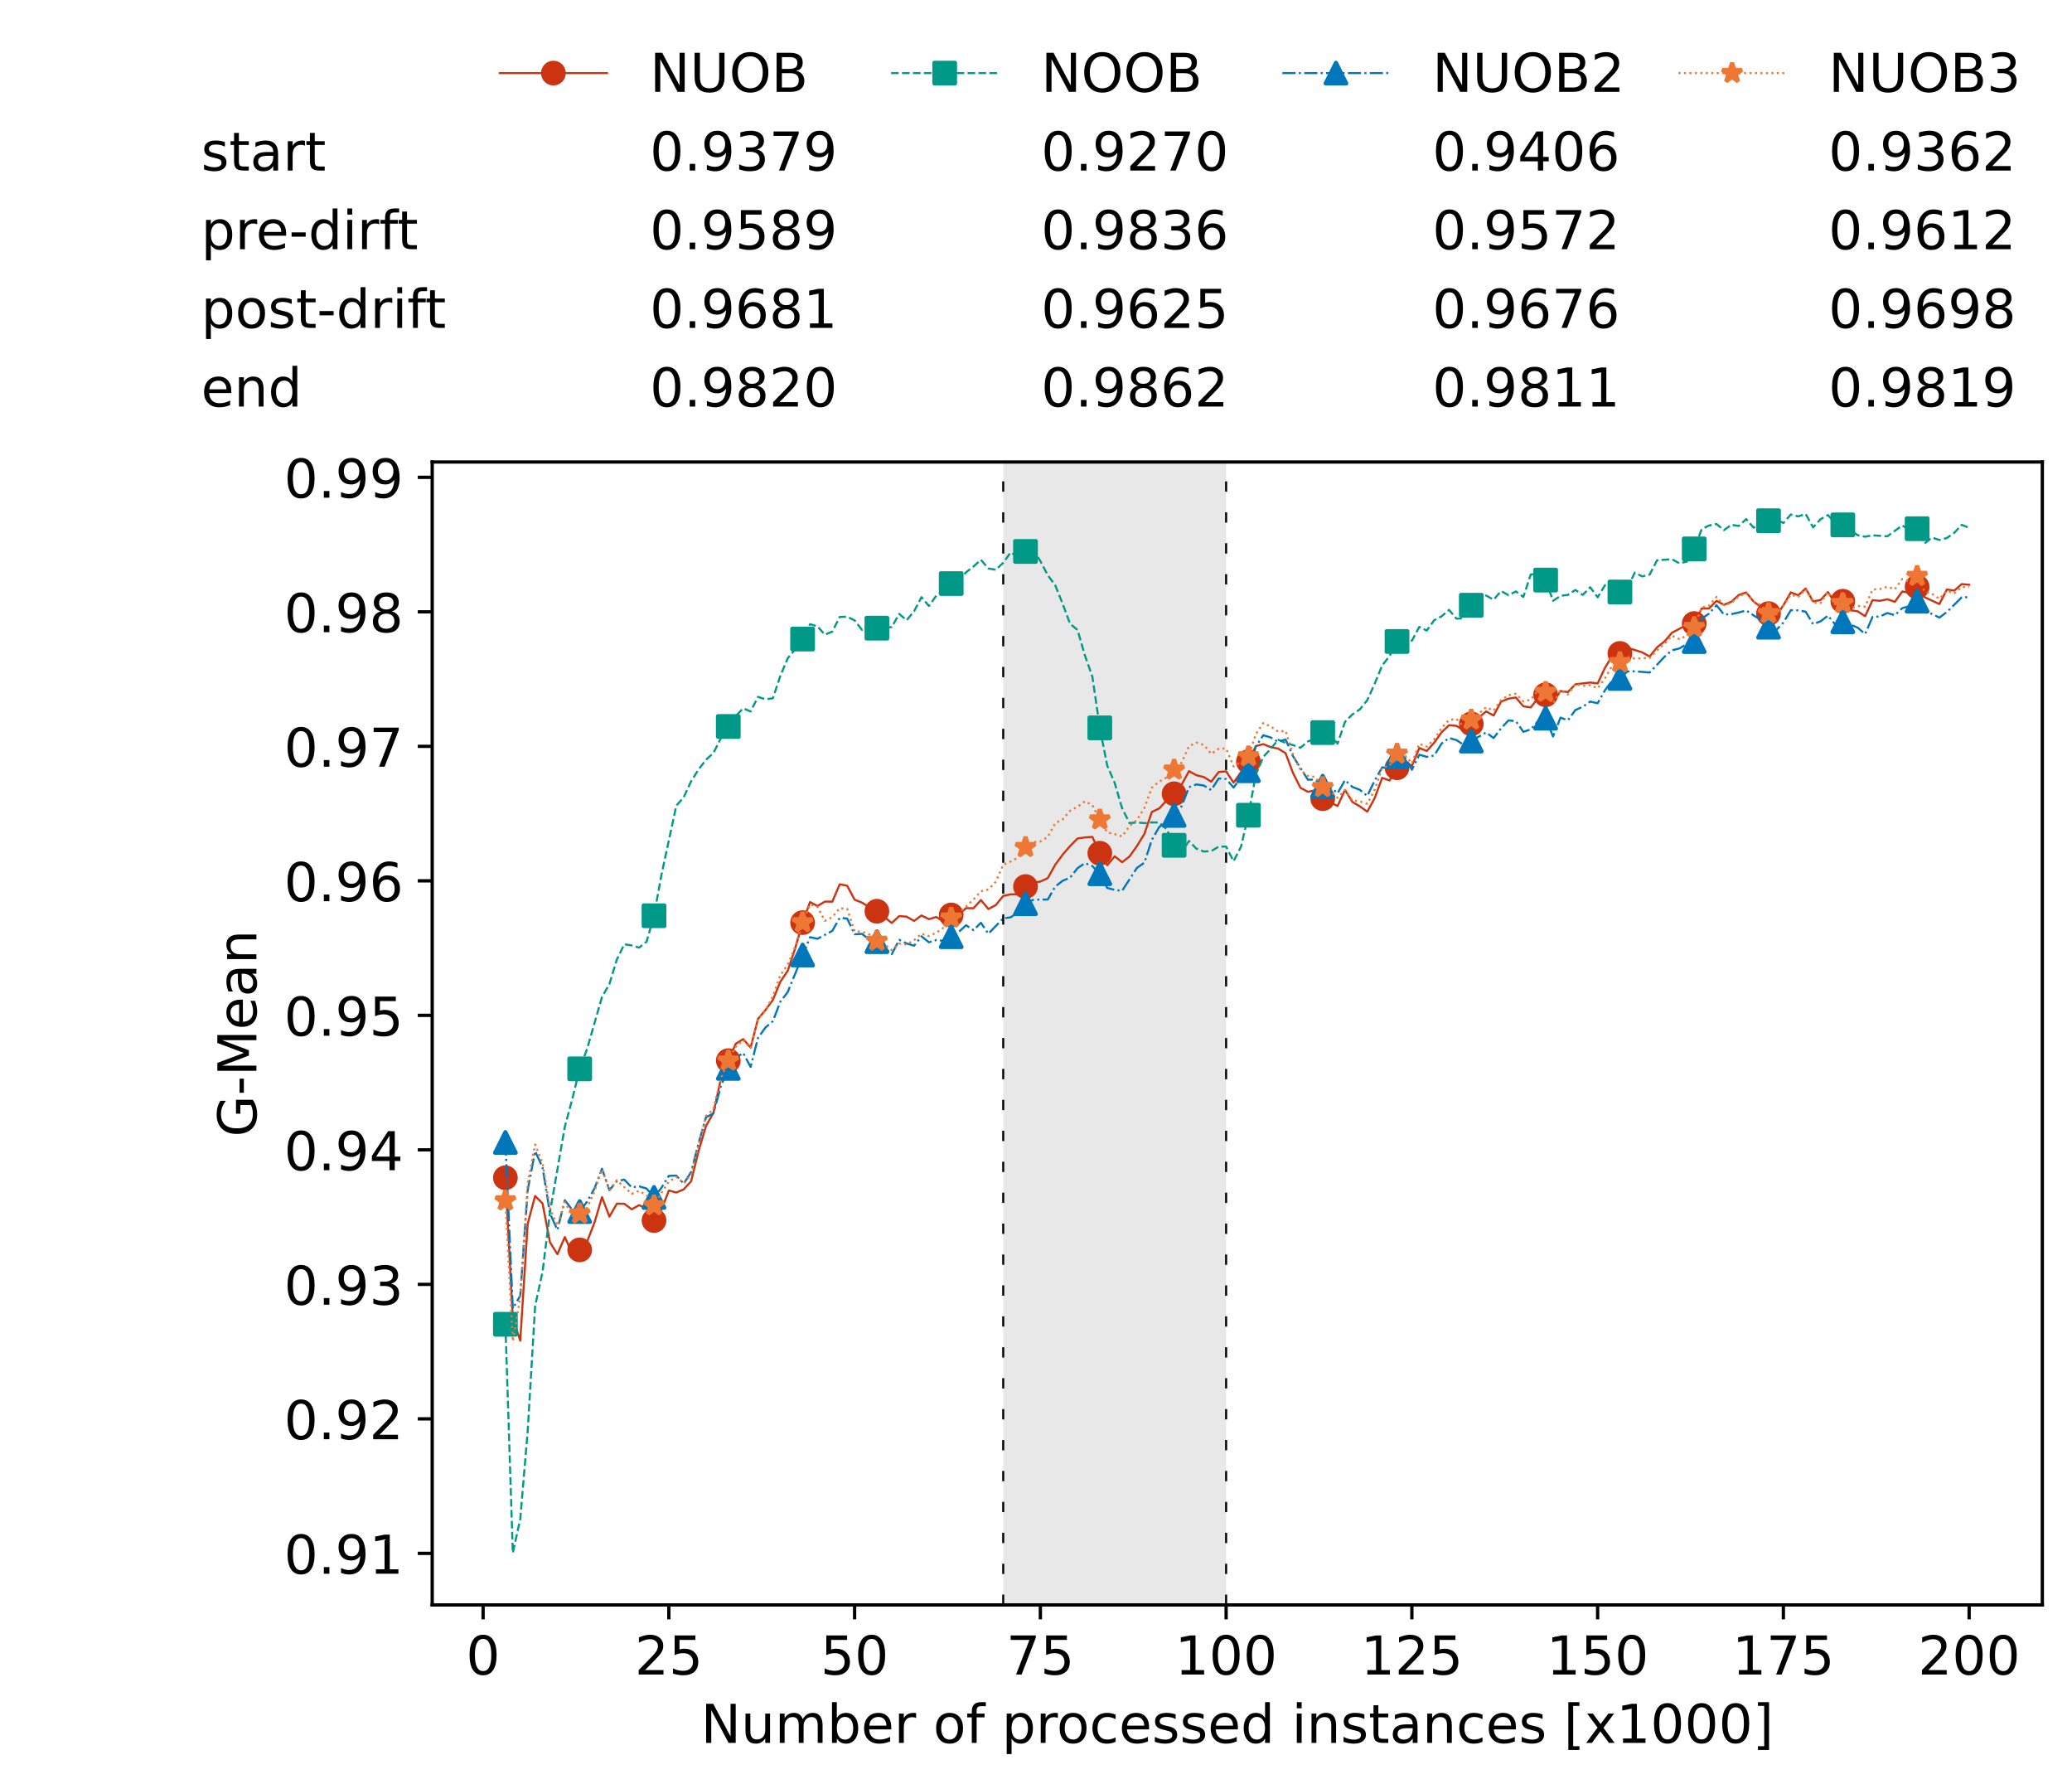 <?xml version="1.0" encoding="utf-8" standalone="no"?>
<!DOCTYPE svg PUBLIC "-//W3C//DTD SVG 1.1//EN"
  "http://www.w3.org/Graphics/SVG/1.1/DTD/svg11.dtd">
<!-- Created with matplotlib (https://matplotlib.org/) -->
<svg height="432.615pt" version="1.1" viewBox="0 0 502.65 432.615" width="502.65pt" xmlns="http://www.w3.org/2000/svg" xmlns:xlink="http://www.w3.org/1999/xlink">
 <defs>
  <style type="text/css">*{stroke-linecap:butt;stroke-linejoin:round;}</style>
 </defs>
 <g id="figure_1">
  <g id="patch_1">
   <path d="M 0 432.615 
L 502.65 432.615 
L 502.65 0 
L 0 0 
z
" style="fill:#ffffff;"/>
  </g>
  <g id="axes_1">
   <g id="patch_2">
    <path d="M 104.85 389.252 
L 495.45 389.252 
L 495.45 112.052 
L 104.85 112.052 
z
" style="fill:#ffffff;"/>
   </g>
   <g id="patch_3">
    <path clip-path="url(#p2f9a5d79e9)" d="M 297.446 389.252 
L 297.446 112.052 
L 243.372 112.052 
L 243.372 389.252 
z
" style="fill:#d3d3d3;opacity:0.5;"/>
   </g>
   <g id="matplotlib.axis_1">
    <g id="xtick_1">
     <g id="line2d_1">
      <defs>
       <path d="M 0 0 
L 0 3.5 
" id="mf93f30797d" style="stroke:#000000;stroke-width:0.8;"/>
      </defs>
      <g>
       <use style="stroke:#000000;stroke-width:0.8;" x="117.197" xlink:href="#mf93f30797d" y="389.252"/>
      </g>
     </g>
     <g id="text_1">
      <!-- 0 -->
      <g transform="translate(113.061 406.13)scale(0.13 -0.13)">
       <defs>
        <path d="M 31.781 66.406 
Q 24.172 66.406 20.328 58.906 
Q 16.5 51.422 16.5 36.375 
Q 16.5 21.391 20.328 13.891 
Q 24.172 6.391 31.781 6.391 
Q 39.453 6.391 43.281 13.891 
Q 47.125 21.391 47.125 36.375 
Q 47.125 51.422 43.281 58.906 
Q 39.453 66.406 31.781 66.406 
z
M 31.781 74.219 
Q 44.047 74.219 50.516 64.516 
Q 56.984 54.828 56.984 36.375 
Q 56.984 17.969 50.516 8.266 
Q 44.047 -1.422 31.781 -1.422 
Q 19.531 -1.422 13.062 8.266 
Q 6.594 17.969 6.594 36.375 
Q 6.594 54.828 13.062 64.516 
Q 19.531 74.219 31.781 74.219 
z
" id="DejaVuSans-48"/>
       </defs>
       <use xlink:href="#DejaVuSans-48"/>
      </g>
     </g>
    </g>
    <g id="xtick_2">
     <g id="line2d_2">
      <g>
       <use style="stroke:#000000;stroke-width:0.8;" x="162.259" xlink:href="#mf93f30797d" y="389.252"/>
      </g>
     </g>
     <g id="text_2">
      <!-- 25 -->
      <g transform="translate(153.988 406.13)scale(0.13 -0.13)">
       <defs>
        <path d="M 19.188 8.297 
L 53.609 8.297 
L 53.609 0 
L 7.328 0 
L 7.328 8.297 
Q 12.938 14.109 22.625 23.891 
Q 32.328 33.688 34.812 36.531 
Q 39.547 41.844 41.422 45.531 
Q 43.312 49.219 43.312 52.781 
Q 43.312 58.594 39.234 62.25 
Q 35.156 65.922 28.609 65.922 
Q 23.969 65.922 18.812 64.312 
Q 13.672 62.703 7.812 59.422 
L 7.812 69.391 
Q 13.766 71.781 18.938 73 
Q 24.125 74.219 28.422 74.219 
Q 39.75 74.219 46.484 68.547 
Q 53.219 62.891 53.219 53.422 
Q 53.219 48.922 51.531 44.891 
Q 49.859 40.875 45.406 35.406 
Q 44.188 33.984 37.641 27.219 
Q 31.109 20.453 19.188 8.297 
z
" id="DejaVuSans-50"/>
        <path d="M 10.797 72.906 
L 49.516 72.906 
L 49.516 64.594 
L 19.828 64.594 
L 19.828 46.734 
Q 21.969 47.469 24.109 47.828 
Q 26.266 48.188 28.422 48.188 
Q 40.625 48.188 47.75 41.5 
Q 54.891 34.812 54.891 23.391 
Q 54.891 11.625 47.562 5.094 
Q 40.234 -1.422 26.906 -1.422 
Q 22.312 -1.422 17.547 -0.641 
Q 12.797 0.141 7.719 1.703 
L 7.719 11.625 
Q 12.109 9.234 16.797 8.062 
Q 21.484 6.891 26.703 6.891 
Q 35.156 6.891 40.078 11.328 
Q 45.016 15.766 45.016 23.391 
Q 45.016 31 40.078 35.438 
Q 35.156 39.891 26.703 39.891 
Q 22.75 39.891 18.812 39.016 
Q 14.891 38.141 10.797 36.281 
z
" id="DejaVuSans-53"/>
       </defs>
       <use xlink:href="#DejaVuSans-50"/>
       <use x="63.623" xlink:href="#DejaVuSans-53"/>
      </g>
     </g>
    </g>
    <g id="xtick_3">
     <g id="line2d_3">
      <g>
       <use style="stroke:#000000;stroke-width:0.8;" x="207.322" xlink:href="#mf93f30797d" y="389.252"/>
      </g>
     </g>
     <g id="text_3">
      <!-- 50 -->
      <g transform="translate(199.05 406.13)scale(0.13 -0.13)">
       <use xlink:href="#DejaVuSans-53"/>
       <use x="63.623" xlink:href="#DejaVuSans-48"/>
      </g>
     </g>
    </g>
    <g id="xtick_4">
     <g id="line2d_4">
      <g>
       <use style="stroke:#000000;stroke-width:0.8;" x="252.384" xlink:href="#mf93f30797d" y="389.252"/>
      </g>
     </g>
     <g id="text_4">
      <!-- 75 -->
      <g transform="translate(244.113 406.13)scale(0.13 -0.13)">
       <defs>
        <path d="M 8.203 72.906 
L 55.078 72.906 
L 55.078 68.703 
L 28.609 0 
L 18.312 0 
L 43.219 64.594 
L 8.203 64.594 
z
" id="DejaVuSans-55"/>
       </defs>
       <use xlink:href="#DejaVuSans-55"/>
       <use x="63.623" xlink:href="#DejaVuSans-53"/>
      </g>
     </g>
    </g>
    <g id="xtick_5">
     <g id="line2d_5">
      <g>
       <use style="stroke:#000000;stroke-width:0.8;" x="297.446" xlink:href="#mf93f30797d" y="389.252"/>
      </g>
     </g>
     <g id="text_5">
      <!-- 100 -->
      <g transform="translate(285.039 406.13)scale(0.13 -0.13)">
       <defs>
        <path d="M 12.406 8.297 
L 28.516 8.297 
L 28.516 63.922 
L 10.984 60.406 
L 10.984 69.391 
L 28.422 72.906 
L 38.281 72.906 
L 38.281 8.297 
L 54.391 8.297 
L 54.391 0 
L 12.406 0 
z
" id="DejaVuSans-49"/>
       </defs>
       <use xlink:href="#DejaVuSans-49"/>
       <use x="63.623" xlink:href="#DejaVuSans-48"/>
       <use x="127.246" xlink:href="#DejaVuSans-48"/>
      </g>
     </g>
    </g>
    <g id="xtick_6">
     <g id="line2d_6">
      <g>
       <use style="stroke:#000000;stroke-width:0.8;" x="342.509" xlink:href="#mf93f30797d" y="389.252"/>
      </g>
     </g>
     <g id="text_6">
      <!-- 125 -->
      <g transform="translate(330.102 406.13)scale(0.13 -0.13)">
       <use xlink:href="#DejaVuSans-49"/>
       <use x="63.623" xlink:href="#DejaVuSans-50"/>
       <use x="127.246" xlink:href="#DejaVuSans-53"/>
      </g>
     </g>
    </g>
    <g id="xtick_7">
     <g id="line2d_7">
      <g>
       <use style="stroke:#000000;stroke-width:0.8;" x="387.571" xlink:href="#mf93f30797d" y="389.252"/>
      </g>
     </g>
     <g id="text_7">
      <!-- 150 -->
      <g transform="translate(375.164 406.13)scale(0.13 -0.13)">
       <use xlink:href="#DejaVuSans-49"/>
       <use x="63.623" xlink:href="#DejaVuSans-53"/>
       <use x="127.246" xlink:href="#DejaVuSans-48"/>
      </g>
     </g>
    </g>
    <g id="xtick_8">
     <g id="line2d_8">
      <g>
       <use style="stroke:#000000;stroke-width:0.8;" x="432.633" xlink:href="#mf93f30797d" y="389.252"/>
      </g>
     </g>
     <g id="text_8">
      <!-- 175 -->
      <g transform="translate(420.226 406.13)scale(0.13 -0.13)">
       <use xlink:href="#DejaVuSans-49"/>
       <use x="63.623" xlink:href="#DejaVuSans-55"/>
       <use x="127.246" xlink:href="#DejaVuSans-53"/>
      </g>
     </g>
    </g>
    <g id="xtick_9">
     <g id="line2d_9">
      <g>
       <use style="stroke:#000000;stroke-width:0.8;" x="477.695" xlink:href="#mf93f30797d" y="389.252"/>
      </g>
     </g>
     <g id="text_9">
      <!-- 200 -->
      <g transform="translate(465.289 406.13)scale(0.13 -0.13)">
       <use xlink:href="#DejaVuSans-50"/>
       <use x="63.623" xlink:href="#DejaVuSans-48"/>
       <use x="127.246" xlink:href="#DejaVuSans-48"/>
      </g>
     </g>
    </g>
    <g id="text_10">
     <!-- Number of processed instances [x1000] -->
     <g transform="translate(170.025 422.711)scale(0.13 -0.13)">
      <defs>
       <path d="M 9.812 72.906 
L 23.094 72.906 
L 55.422 11.922 
L 55.422 72.906 
L 64.984 72.906 
L 64.984 0 
L 51.703 0 
L 19.391 60.984 
L 19.391 0 
L 9.812 0 
z
" id="DejaVuSans-78"/>
       <path d="M 8.5 21.578 
L 8.5 54.688 
L 17.484 54.688 
L 17.484 21.922 
Q 17.484 14.156 20.5 10.266 
Q 23.531 6.391 29.594 6.391 
Q 36.859 6.391 41.078 11.031 
Q 45.312 15.672 45.312 23.688 
L 45.312 54.688 
L 54.297 54.688 
L 54.297 0 
L 45.312 0 
L 45.312 8.406 
Q 42.047 3.422 37.719 1 
Q 33.406 -1.422 27.688 -1.422 
Q 18.266 -1.422 13.375 4.438 
Q 8.5 10.297 8.5 21.578 
z
M 31.109 56 
z
" id="DejaVuSans-117"/>
       <path d="M 52 44.188 
Q 55.375 50.25 60.062 53.125 
Q 64.75 56 71.094 56 
Q 79.641 56 84.281 50.016 
Q 88.922 44.047 88.922 33.016 
L 88.922 0 
L 79.891 0 
L 79.891 32.719 
Q 79.891 40.578 77.094 44.375 
Q 74.312 48.188 68.609 48.188 
Q 61.625 48.188 57.562 43.547 
Q 53.516 38.922 53.516 30.906 
L 53.516 0 
L 44.484 0 
L 44.484 32.719 
Q 44.484 40.625 41.703 44.406 
Q 38.922 48.188 33.109 48.188 
Q 26.219 48.188 22.156 43.531 
Q 18.109 38.875 18.109 30.906 
L 18.109 0 
L 9.078 0 
L 9.078 54.688 
L 18.109 54.688 
L 18.109 46.188 
Q 21.188 51.219 25.484 53.609 
Q 29.781 56 35.688 56 
Q 41.656 56 45.828 52.969 
Q 50 49.953 52 44.188 
z
" id="DejaVuSans-109"/>
       <path d="M 48.688 27.297 
Q 48.688 37.203 44.609 42.844 
Q 40.531 48.484 33.406 48.484 
Q 26.266 48.484 22.188 42.844 
Q 18.109 37.203 18.109 27.297 
Q 18.109 17.391 22.188 11.75 
Q 26.266 6.109 33.406 6.109 
Q 40.531 6.109 44.609 11.75 
Q 48.688 17.391 48.688 27.297 
z
M 18.109 46.391 
Q 20.953 51.266 25.266 53.625 
Q 29.594 56 35.594 56 
Q 45.562 56 51.781 48.094 
Q 58.016 40.188 58.016 27.297 
Q 58.016 14.406 51.781 6.484 
Q 45.562 -1.422 35.594 -1.422 
Q 29.594 -1.422 25.266 0.953 
Q 20.953 3.328 18.109 8.203 
L 18.109 0 
L 9.078 0 
L 9.078 75.984 
L 18.109 75.984 
z
" id="DejaVuSans-98"/>
       <path d="M 56.203 29.594 
L 56.203 25.203 
L 14.891 25.203 
Q 15.484 15.922 20.484 11.062 
Q 25.484 6.203 34.422 6.203 
Q 39.594 6.203 44.453 7.469 
Q 49.312 8.734 54.109 11.281 
L 54.109 2.781 
Q 49.266 0.734 44.188 -0.344 
Q 39.109 -1.422 33.891 -1.422 
Q 20.797 -1.422 13.156 6.188 
Q 5.516 13.812 5.516 26.812 
Q 5.516 40.234 12.766 48.109 
Q 20.016 56 32.328 56 
Q 43.359 56 49.781 48.891 
Q 56.203 41.797 56.203 29.594 
z
M 47.219 32.234 
Q 47.125 39.594 43.094 43.984 
Q 39.062 48.391 32.422 48.391 
Q 24.906 48.391 20.391 44.141 
Q 15.875 39.891 15.188 32.172 
z
" id="DejaVuSans-101"/>
       <path d="M 41.109 46.297 
Q 39.594 47.172 37.812 47.578 
Q 36.031 48 33.891 48 
Q 26.266 48 22.188 43.047 
Q 18.109 38.094 18.109 28.812 
L 18.109 0 
L 9.078 0 
L 9.078 54.688 
L 18.109 54.688 
L 18.109 46.188 
Q 20.953 51.172 25.484 53.578 
Q 30.031 56 36.531 56 
Q 37.453 56 38.578 55.875 
Q 39.703 55.766 41.062 55.516 
z
" id="DejaVuSans-114"/>
       <path id="DejaVuSans-32"/>
       <path d="M 30.609 48.391 
Q 23.391 48.391 19.188 42.75 
Q 14.984 37.109 14.984 27.297 
Q 14.984 17.484 19.156 11.844 
Q 23.344 6.203 30.609 6.203 
Q 37.797 6.203 41.984 11.859 
Q 46.188 17.531 46.188 27.297 
Q 46.188 37.016 41.984 42.703 
Q 37.797 48.391 30.609 48.391 
z
M 30.609 56 
Q 42.328 56 49.016 48.375 
Q 55.719 40.766 55.719 27.297 
Q 55.719 13.875 49.016 6.219 
Q 42.328 -1.422 30.609 -1.422 
Q 18.844 -1.422 12.172 6.219 
Q 5.516 13.875 5.516 27.297 
Q 5.516 40.766 12.172 48.375 
Q 18.844 56 30.609 56 
z
" id="DejaVuSans-111"/>
       <path d="M 37.109 75.984 
L 37.109 68.5 
L 28.516 68.5 
Q 23.688 68.5 21.797 66.547 
Q 19.922 64.594 19.922 59.516 
L 19.922 54.688 
L 34.719 54.688 
L 34.719 47.703 
L 19.922 47.703 
L 19.922 0 
L 10.891 0 
L 10.891 47.703 
L 2.297 47.703 
L 2.297 54.688 
L 10.891 54.688 
L 10.891 58.5 
Q 10.891 67.625 15.141 71.797 
Q 19.391 75.984 28.609 75.984 
z
" id="DejaVuSans-102"/>
       <path d="M 18.109 8.203 
L 18.109 -20.797 
L 9.078 -20.797 
L 9.078 54.688 
L 18.109 54.688 
L 18.109 46.391 
Q 20.953 51.266 25.266 53.625 
Q 29.594 56 35.594 56 
Q 45.562 56 51.781 48.094 
Q 58.016 40.188 58.016 27.297 
Q 58.016 14.406 51.781 6.484 
Q 45.562 -1.422 35.594 -1.422 
Q 29.594 -1.422 25.266 0.953 
Q 20.953 3.328 18.109 8.203 
z
M 48.688 27.297 
Q 48.688 37.203 44.609 42.844 
Q 40.531 48.484 33.406 48.484 
Q 26.266 48.484 22.188 42.844 
Q 18.109 37.203 18.109 27.297 
Q 18.109 17.391 22.188 11.75 
Q 26.266 6.109 33.406 6.109 
Q 40.531 6.109 44.609 11.75 
Q 48.688 17.391 48.688 27.297 
z
" id="DejaVuSans-112"/>
       <path d="M 48.781 52.594 
L 48.781 44.188 
Q 44.969 46.297 41.141 47.344 
Q 37.312 48.391 33.406 48.391 
Q 24.656 48.391 19.812 42.844 
Q 14.984 37.312 14.984 27.297 
Q 14.984 17.281 19.812 11.734 
Q 24.656 6.203 33.406 6.203 
Q 37.312 6.203 41.141 7.25 
Q 44.969 8.297 48.781 10.406 
L 48.781 2.094 
Q 45.016 0.344 40.984 -0.531 
Q 36.969 -1.422 32.422 -1.422 
Q 20.062 -1.422 12.781 6.344 
Q 5.516 14.109 5.516 27.297 
Q 5.516 40.672 12.859 48.328 
Q 20.219 56 33.016 56 
Q 37.156 56 41.109 55.141 
Q 45.062 54.297 48.781 52.594 
z
" id="DejaVuSans-99"/>
       <path d="M 44.281 53.078 
L 44.281 44.578 
Q 40.484 46.531 36.375 47.5 
Q 32.281 48.484 27.875 48.484 
Q 21.188 48.484 17.844 46.438 
Q 14.5 44.391 14.5 40.281 
Q 14.5 37.156 16.891 35.375 
Q 19.281 33.594 26.516 31.984 
L 29.594 31.297 
Q 39.156 29.25 43.188 25.516 
Q 47.219 21.781 47.219 15.094 
Q 47.219 7.469 41.188 3.016 
Q 35.156 -1.422 24.609 -1.422 
Q 20.219 -1.422 15.453 -0.562 
Q 10.688 0.297 5.422 2 
L 5.422 11.281 
Q 10.406 8.688 15.234 7.391 
Q 20.062 6.109 24.812 6.109 
Q 31.156 6.109 34.562 8.281 
Q 37.984 10.453 37.984 14.406 
Q 37.984 18.062 35.516 20.016 
Q 33.062 21.969 24.703 23.781 
L 21.578 24.516 
Q 13.234 26.266 9.516 29.906 
Q 5.812 33.547 5.812 39.891 
Q 5.812 47.609 11.281 51.797 
Q 16.75 56 26.812 56 
Q 31.781 56 36.172 55.266 
Q 40.578 54.547 44.281 53.078 
z
" id="DejaVuSans-115"/>
       <path d="M 45.406 46.391 
L 45.406 75.984 
L 54.391 75.984 
L 54.391 0 
L 45.406 0 
L 45.406 8.203 
Q 42.578 3.328 38.25 0.953 
Q 33.938 -1.422 27.875 -1.422 
Q 17.969 -1.422 11.734 6.484 
Q 5.516 14.406 5.516 27.297 
Q 5.516 40.188 11.734 48.094 
Q 17.969 56 27.875 56 
Q 33.938 56 38.25 53.625 
Q 42.578 51.266 45.406 46.391 
z
M 14.797 27.297 
Q 14.797 17.391 18.875 11.75 
Q 22.953 6.109 30.078 6.109 
Q 37.203 6.109 41.297 11.75 
Q 45.406 17.391 45.406 27.297 
Q 45.406 37.203 41.297 42.844 
Q 37.203 48.484 30.078 48.484 
Q 22.953 48.484 18.875 42.844 
Q 14.797 37.203 14.797 27.297 
z
" id="DejaVuSans-100"/>
       <path d="M 9.422 54.688 
L 18.406 54.688 
L 18.406 0 
L 9.422 0 
z
M 9.422 75.984 
L 18.406 75.984 
L 18.406 64.594 
L 9.422 64.594 
z
" id="DejaVuSans-105"/>
       <path d="M 54.891 33.016 
L 54.891 0 
L 45.906 0 
L 45.906 32.719 
Q 45.906 40.484 42.875 44.328 
Q 39.844 48.188 33.797 48.188 
Q 26.516 48.188 22.312 43.547 
Q 18.109 38.922 18.109 30.906 
L 18.109 0 
L 9.078 0 
L 9.078 54.688 
L 18.109 54.688 
L 18.109 46.188 
Q 21.344 51.125 25.703 53.562 
Q 30.078 56 35.797 56 
Q 45.219 56 50.047 50.172 
Q 54.891 44.344 54.891 33.016 
z
" id="DejaVuSans-110"/>
       <path d="M 18.312 70.219 
L 18.312 54.688 
L 36.812 54.688 
L 36.812 47.703 
L 18.312 47.703 
L 18.312 18.016 
Q 18.312 11.328 20.141 9.422 
Q 21.969 7.516 27.594 7.516 
L 36.812 7.516 
L 36.812 0 
L 27.594 0 
Q 17.188 0 13.234 3.875 
Q 9.281 7.766 9.281 18.016 
L 9.281 47.703 
L 2.688 47.703 
L 2.688 54.688 
L 9.281 54.688 
L 9.281 70.219 
z
" id="DejaVuSans-116"/>
       <path d="M 34.281 27.484 
Q 23.391 27.484 19.188 25 
Q 14.984 22.516 14.984 16.5 
Q 14.984 11.719 18.141 8.906 
Q 21.297 6.109 26.703 6.109 
Q 34.188 6.109 38.703 11.406 
Q 43.219 16.703 43.219 25.484 
L 43.219 27.484 
z
M 52.203 31.203 
L 52.203 0 
L 43.219 0 
L 43.219 8.297 
Q 40.141 3.328 35.547 0.953 
Q 30.953 -1.422 24.312 -1.422 
Q 15.922 -1.422 10.953 3.297 
Q 6 8.016 6 15.922 
Q 6 25.141 12.172 29.828 
Q 18.359 34.516 30.609 34.516 
L 43.219 34.516 
L 43.219 35.406 
Q 43.219 41.609 39.141 45 
Q 35.062 48.391 27.688 48.391 
Q 23 48.391 18.547 47.266 
Q 14.109 46.141 10.016 43.891 
L 10.016 52.203 
Q 14.938 54.109 19.578 55.047 
Q 24.219 56 28.609 56 
Q 40.484 56 46.344 49.844 
Q 52.203 43.703 52.203 31.203 
z
" id="DejaVuSans-97"/>
       <path d="M 8.594 75.984 
L 29.297 75.984 
L 29.297 69 
L 17.578 69 
L 17.578 -6.203 
L 29.297 -6.203 
L 29.297 -13.188 
L 8.594 -13.188 
z
" id="DejaVuSans-91"/>
       <path d="M 54.891 54.688 
L 35.109 28.078 
L 55.906 0 
L 45.312 0 
L 29.391 21.484 
L 13.484 0 
L 2.875 0 
L 24.125 28.609 
L 4.688 54.688 
L 15.281 54.688 
L 29.781 35.203 
L 44.281 54.688 
z
" id="DejaVuSans-120"/>
       <path d="M 30.422 75.984 
L 30.422 -13.188 
L 9.719 -13.188 
L 9.719 -6.203 
L 21.391 -6.203 
L 21.391 69 
L 9.719 69 
L 9.719 75.984 
z
" id="DejaVuSans-93"/>
      </defs>
      <use xlink:href="#DejaVuSans-78"/>
      <use x="74.805" xlink:href="#DejaVuSans-117"/>
      <use x="138.184" xlink:href="#DejaVuSans-109"/>
      <use x="235.596" xlink:href="#DejaVuSans-98"/>
      <use x="299.072" xlink:href="#DejaVuSans-101"/>
      <use x="360.596" xlink:href="#DejaVuSans-114"/>
      <use x="401.709" xlink:href="#DejaVuSans-32"/>
      <use x="433.496" xlink:href="#DejaVuSans-111"/>
      <use x="494.678" xlink:href="#DejaVuSans-102"/>
      <use x="529.883" xlink:href="#DejaVuSans-32"/>
      <use x="561.67" xlink:href="#DejaVuSans-112"/>
      <use x="625.146" xlink:href="#DejaVuSans-114"/>
      <use x="664.01" xlink:href="#DejaVuSans-111"/>
      <use x="725.191" xlink:href="#DejaVuSans-99"/>
      <use x="780.172" xlink:href="#DejaVuSans-101"/>
      <use x="841.695" xlink:href="#DejaVuSans-115"/>
      <use x="893.795" xlink:href="#DejaVuSans-115"/>
      <use x="945.895" xlink:href="#DejaVuSans-101"/>
      <use x="1007.418" xlink:href="#DejaVuSans-100"/>
      <use x="1070.895" xlink:href="#DejaVuSans-32"/>
      <use x="1102.682" xlink:href="#DejaVuSans-105"/>
      <use x="1130.465" xlink:href="#DejaVuSans-110"/>
      <use x="1193.844" xlink:href="#DejaVuSans-115"/>
      <use x="1245.943" xlink:href="#DejaVuSans-116"/>
      <use x="1285.152" xlink:href="#DejaVuSans-97"/>
      <use x="1346.432" xlink:href="#DejaVuSans-110"/>
      <use x="1409.811" xlink:href="#DejaVuSans-99"/>
      <use x="1464.791" xlink:href="#DejaVuSans-101"/>
      <use x="1526.314" xlink:href="#DejaVuSans-115"/>
      <use x="1578.414" xlink:href="#DejaVuSans-32"/>
      <use x="1610.201" xlink:href="#DejaVuSans-91"/>
      <use x="1649.215" xlink:href="#DejaVuSans-120"/>
      <use x="1708.395" xlink:href="#DejaVuSans-49"/>
      <use x="1772.018" xlink:href="#DejaVuSans-48"/>
      <use x="1835.641" xlink:href="#DejaVuSans-48"/>
      <use x="1899.264" xlink:href="#DejaVuSans-48"/>
      <use x="1962.887" xlink:href="#DejaVuSans-93"/>
     </g>
    </g>
   </g>
   <g id="matplotlib.axis_2">
    <g id="ytick_1">
     <g id="line2d_10">
      <defs>
       <path d="M 0 0 
L -3.5 0 
" id="m27327d471b" style="stroke:#000000;stroke-width:0.8;"/>
      </defs>
      <g>
       <use style="stroke:#000000;stroke-width:0.8;" x="104.85" xlink:href="#m27327d471b" y="376.744"/>
      </g>
     </g>
     <g id="text_11">
      <!-- 0.91 -->
      <g transform="translate(68.905 381.683)scale(0.13 -0.13)">
       <defs>
        <path d="M 10.688 12.406 
L 21 12.406 
L 21 0 
L 10.688 0 
z
" id="DejaVuSans-46"/>
        <path d="M 10.984 1.516 
L 10.984 10.5 
Q 14.703 8.734 18.5 7.812 
Q 22.312 6.891 25.984 6.891 
Q 35.75 6.891 40.891 13.453 
Q 46.047 20.016 46.781 33.406 
Q 43.953 29.203 39.594 26.953 
Q 35.25 24.703 29.984 24.703 
Q 19.047 24.703 12.672 31.312 
Q 6.297 37.938 6.297 49.422 
Q 6.297 60.641 12.938 67.422 
Q 19.578 74.219 30.609 74.219 
Q 43.266 74.219 49.922 64.516 
Q 56.594 54.828 56.594 36.375 
Q 56.594 19.141 48.406 8.859 
Q 40.234 -1.422 26.422 -1.422 
Q 22.703 -1.422 18.891 -0.688 
Q 15.094 0.047 10.984 1.516 
z
M 30.609 32.422 
Q 37.25 32.422 41.125 36.953 
Q 45.016 41.5 45.016 49.422 
Q 45.016 57.281 41.125 61.844 
Q 37.25 66.406 30.609 66.406 
Q 23.969 66.406 20.094 61.844 
Q 16.219 57.281 16.219 49.422 
Q 16.219 41.5 20.094 36.953 
Q 23.969 32.422 30.609 32.422 
z
" id="DejaVuSans-57"/>
       </defs>
       <use xlink:href="#DejaVuSans-48"/>
       <use x="63.623" xlink:href="#DejaVuSans-46"/>
       <use x="95.41" xlink:href="#DejaVuSans-57"/>
       <use x="159.033" xlink:href="#DejaVuSans-49"/>
      </g>
     </g>
    </g>
    <g id="ytick_2">
     <g id="line2d_11">
      <g>
       <use style="stroke:#000000;stroke-width:0.8;" x="104.85" xlink:href="#m27327d471b" y="344.122"/>
      </g>
     </g>
     <g id="text_12">
      <!-- 0.92 -->
      <g transform="translate(68.905 349.061)scale(0.13 -0.13)">
       <use xlink:href="#DejaVuSans-48"/>
       <use x="63.623" xlink:href="#DejaVuSans-46"/>
       <use x="95.41" xlink:href="#DejaVuSans-57"/>
       <use x="159.033" xlink:href="#DejaVuSans-50"/>
      </g>
     </g>
    </g>
    <g id="ytick_3">
     <g id="line2d_12">
      <g>
       <use style="stroke:#000000;stroke-width:0.8;" x="104.85" xlink:href="#m27327d471b" y="311.5"/>
      </g>
     </g>
     <g id="text_13">
      <!-- 0.93 -->
      <g transform="translate(68.905 316.439)scale(0.13 -0.13)">
       <defs>
        <path d="M 40.578 39.312 
Q 47.656 37.797 51.625 33 
Q 55.609 28.219 55.609 21.188 
Q 55.609 10.406 48.188 4.484 
Q 40.766 -1.422 27.094 -1.422 
Q 22.516 -1.422 17.656 -0.516 
Q 12.797 0.391 7.625 2.203 
L 7.625 11.719 
Q 11.719 9.328 16.594 8.109 
Q 21.484 6.891 26.812 6.891 
Q 36.078 6.891 40.938 10.547 
Q 45.797 14.203 45.797 21.188 
Q 45.797 27.641 41.281 31.266 
Q 36.766 34.906 28.719 34.906 
L 20.219 34.906 
L 20.219 43.016 
L 29.109 43.016 
Q 36.375 43.016 40.234 45.922 
Q 44.094 48.828 44.094 54.297 
Q 44.094 59.906 40.109 62.906 
Q 36.141 65.922 28.719 65.922 
Q 24.656 65.922 20.016 65.031 
Q 15.375 64.156 9.812 62.312 
L 9.812 71.094 
Q 15.438 72.656 20.344 73.438 
Q 25.25 74.219 29.594 74.219 
Q 40.828 74.219 47.359 69.109 
Q 53.906 64.016 53.906 55.328 
Q 53.906 49.266 50.438 45.094 
Q 46.969 40.922 40.578 39.312 
z
" id="DejaVuSans-51"/>
       </defs>
       <use xlink:href="#DejaVuSans-48"/>
       <use x="63.623" xlink:href="#DejaVuSans-46"/>
       <use x="95.41" xlink:href="#DejaVuSans-57"/>
       <use x="159.033" xlink:href="#DejaVuSans-51"/>
      </g>
     </g>
    </g>
    <g id="ytick_4">
     <g id="line2d_13">
      <g>
       <use style="stroke:#000000;stroke-width:0.8;" x="104.85" xlink:href="#m27327d471b" y="278.878"/>
      </g>
     </g>
     <g id="text_14">
      <!-- 0.94 -->
      <g transform="translate(68.905 283.817)scale(0.13 -0.13)">
       <defs>
        <path d="M 37.797 64.312 
L 12.891 25.391 
L 37.797 25.391 
z
M 35.203 72.906 
L 47.609 72.906 
L 47.609 25.391 
L 58.016 25.391 
L 58.016 17.188 
L 47.609 17.188 
L 47.609 0 
L 37.797 0 
L 37.797 17.188 
L 4.891 17.188 
L 4.891 26.703 
z
" id="DejaVuSans-52"/>
       </defs>
       <use xlink:href="#DejaVuSans-48"/>
       <use x="63.623" xlink:href="#DejaVuSans-46"/>
       <use x="95.41" xlink:href="#DejaVuSans-57"/>
       <use x="159.033" xlink:href="#DejaVuSans-52"/>
      </g>
     </g>
    </g>
    <g id="ytick_5">
     <g id="line2d_14">
      <g>
       <use style="stroke:#000000;stroke-width:0.8;" x="104.85" xlink:href="#m27327d471b" y="246.256"/>
      </g>
     </g>
     <g id="text_15">
      <!-- 0.95 -->
      <g transform="translate(68.905 251.195)scale(0.13 -0.13)">
       <use xlink:href="#DejaVuSans-48"/>
       <use x="63.623" xlink:href="#DejaVuSans-46"/>
       <use x="95.41" xlink:href="#DejaVuSans-57"/>
       <use x="159.033" xlink:href="#DejaVuSans-53"/>
      </g>
     </g>
    </g>
    <g id="ytick_6">
     <g id="line2d_15">
      <g>
       <use style="stroke:#000000;stroke-width:0.8;" x="104.85" xlink:href="#m27327d471b" y="213.634"/>
      </g>
     </g>
     <g id="text_16">
      <!-- 0.96 -->
      <g transform="translate(68.905 218.573)scale(0.13 -0.13)">
       <defs>
        <path d="M 33.016 40.375 
Q 26.375 40.375 22.484 35.828 
Q 18.609 31.297 18.609 23.391 
Q 18.609 15.531 22.484 10.953 
Q 26.375 6.391 33.016 6.391 
Q 39.656 6.391 43.531 10.953 
Q 47.406 15.531 47.406 23.391 
Q 47.406 31.297 43.531 35.828 
Q 39.656 40.375 33.016 40.375 
z
M 52.594 71.297 
L 52.594 62.312 
Q 48.875 64.062 45.094 64.984 
Q 41.312 65.922 37.594 65.922 
Q 27.828 65.922 22.672 59.328 
Q 17.531 52.734 16.797 39.406 
Q 19.672 43.656 24.016 45.922 
Q 28.375 48.188 33.594 48.188 
Q 44.578 48.188 50.953 41.516 
Q 57.328 34.859 57.328 23.391 
Q 57.328 12.156 50.688 5.359 
Q 44.047 -1.422 33.016 -1.422 
Q 20.359 -1.422 13.672 8.266 
Q 6.984 17.969 6.984 36.375 
Q 6.984 53.656 15.188 63.938 
Q 23.391 74.219 37.203 74.219 
Q 40.922 74.219 44.703 73.484 
Q 48.484 72.75 52.594 71.297 
z
" id="DejaVuSans-54"/>
       </defs>
       <use xlink:href="#DejaVuSans-48"/>
       <use x="63.623" xlink:href="#DejaVuSans-46"/>
       <use x="95.41" xlink:href="#DejaVuSans-57"/>
       <use x="159.033" xlink:href="#DejaVuSans-54"/>
      </g>
     </g>
    </g>
    <g id="ytick_7">
     <g id="line2d_16">
      <g>
       <use style="stroke:#000000;stroke-width:0.8;" x="104.85" xlink:href="#m27327d471b" y="181.012"/>
      </g>
     </g>
     <g id="text_17">
      <!-- 0.97 -->
      <g transform="translate(68.905 185.951)scale(0.13 -0.13)">
       <use xlink:href="#DejaVuSans-48"/>
       <use x="63.623" xlink:href="#DejaVuSans-46"/>
       <use x="95.41" xlink:href="#DejaVuSans-57"/>
       <use x="159.033" xlink:href="#DejaVuSans-55"/>
      </g>
     </g>
    </g>
    <g id="ytick_8">
     <g id="line2d_17">
      <g>
       <use style="stroke:#000000;stroke-width:0.8;" x="104.85" xlink:href="#m27327d471b" y="148.39"/>
      </g>
     </g>
     <g id="text_18">
      <!-- 0.98 -->
      <g transform="translate(68.905 153.329)scale(0.13 -0.13)">
       <defs>
        <path d="M 31.781 34.625 
Q 24.75 34.625 20.719 30.859 
Q 16.703 27.094 16.703 20.516 
Q 16.703 13.922 20.719 10.156 
Q 24.75 6.391 31.781 6.391 
Q 38.812 6.391 42.859 10.172 
Q 46.922 13.969 46.922 20.516 
Q 46.922 27.094 42.891 30.859 
Q 38.875 34.625 31.781 34.625 
z
M 21.922 38.812 
Q 15.578 40.375 12.031 44.719 
Q 8.5 49.078 8.5 55.328 
Q 8.5 64.062 14.719 69.141 
Q 20.953 74.219 31.781 74.219 
Q 42.672 74.219 48.875 69.141 
Q 55.078 64.062 55.078 55.328 
Q 55.078 49.078 51.531 44.719 
Q 48 40.375 41.703 38.812 
Q 48.828 37.156 52.797 32.312 
Q 56.781 27.484 56.781 20.516 
Q 56.781 9.906 50.312 4.234 
Q 43.844 -1.422 31.781 -1.422 
Q 19.734 -1.422 13.25 4.234 
Q 6.781 9.906 6.781 20.516 
Q 6.781 27.484 10.781 32.312 
Q 14.797 37.156 21.922 38.812 
z
M 18.312 54.391 
Q 18.312 48.734 21.844 45.562 
Q 25.391 42.391 31.781 42.391 
Q 38.141 42.391 41.719 45.562 
Q 45.312 48.734 45.312 54.391 
Q 45.312 60.062 41.719 63.234 
Q 38.141 66.406 31.781 66.406 
Q 25.391 66.406 21.844 63.234 
Q 18.312 60.062 18.312 54.391 
z
" id="DejaVuSans-56"/>
       </defs>
       <use xlink:href="#DejaVuSans-48"/>
       <use x="63.623" xlink:href="#DejaVuSans-46"/>
       <use x="95.41" xlink:href="#DejaVuSans-57"/>
       <use x="159.033" xlink:href="#DejaVuSans-56"/>
      </g>
     </g>
    </g>
    <g id="ytick_9">
     <g id="line2d_18">
      <g>
       <use style="stroke:#000000;stroke-width:0.8;" x="104.85" xlink:href="#m27327d471b" y="115.768"/>
      </g>
     </g>
     <g id="text_19">
      <!-- 0.99 -->
      <g transform="translate(68.905 120.707)scale(0.13 -0.13)">
       <use xlink:href="#DejaVuSans-48"/>
       <use x="63.623" xlink:href="#DejaVuSans-46"/>
       <use x="95.41" xlink:href="#DejaVuSans-57"/>
       <use x="159.033" xlink:href="#DejaVuSans-57"/>
      </g>
     </g>
    </g>
    <g id="text_20">
     <!-- G-Mean -->
     <g transform="translate(62.201 275.744)rotate(-90)scale(0.13 -0.13)">
      <defs>
       <path d="M 59.516 10.406 
L 59.516 29.984 
L 43.406 29.984 
L 43.406 38.094 
L 69.281 38.094 
L 69.281 6.781 
Q 63.578 2.734 56.688 0.656 
Q 49.812 -1.422 42 -1.422 
Q 24.906 -1.422 15.25 8.562 
Q 5.609 18.562 5.609 36.375 
Q 5.609 54.25 15.25 64.234 
Q 24.906 74.219 42 74.219 
Q 49.125 74.219 55.547 72.453 
Q 61.969 70.703 67.391 67.281 
L 67.391 56.781 
Q 61.922 61.422 55.766 63.766 
Q 49.609 66.109 42.828 66.109 
Q 29.438 66.109 22.719 58.641 
Q 16.016 51.172 16.016 36.375 
Q 16.016 21.625 22.719 14.156 
Q 29.438 6.688 42.828 6.688 
Q 48.047 6.688 52.141 7.594 
Q 56.25 8.5 59.516 10.406 
z
" id="DejaVuSans-71"/>
       <path d="M 4.891 31.391 
L 31.203 31.391 
L 31.203 23.391 
L 4.891 23.391 
z
" id="DejaVuSans-45"/>
       <path d="M 9.812 72.906 
L 24.516 72.906 
L 43.109 23.297 
L 61.812 72.906 
L 76.516 72.906 
L 76.516 0 
L 66.891 0 
L 66.891 64.016 
L 48.094 14.016 
L 38.188 14.016 
L 19.391 64.016 
L 19.391 0 
L 9.812 0 
z
" id="DejaVuSans-77"/>
      </defs>
      <use xlink:href="#DejaVuSans-71"/>
      <use x="77.49" xlink:href="#DejaVuSans-45"/>
      <use x="113.574" xlink:href="#DejaVuSans-77"/>
      <use x="199.854" xlink:href="#DejaVuSans-101"/>
      <use x="261.377" xlink:href="#DejaVuSans-97"/>
      <use x="322.656" xlink:href="#DejaVuSans-110"/>
     </g>
    </g>
   </g>
   <g id="line2d_19"/>
   <g id="line2d_20"/>
   <g id="line2d_21"/>
   <g id="line2d_22"/>
   <g id="line2d_23"/>
   <g id="line2d_24">
    <path clip-path="url(#p2f9a5d79e9)" d="M 122.605 285.644 
L 124.407 319.835 
L 126.21 325.146 
L 128.012 296.821 
L 129.815 290.062 
L 131.617 291.878 
L 133.419 301.298 
L 135.222 304.177 
L 137.024 300.025 
L 138.827 304.04 
L 140.629 303.143 
L 142.432 301.135 
L 144.234 296.455 
L 146.037 290.34 
L 147.839 295.078 
L 149.642 291.932 
L 151.444 291.947 
L 153.247 293.301 
L 155.049 292.283 
L 156.852 293.188 
L 158.654 296.013 
L 160.457 293.4 
L 162.259 288.739 
L 164.062 289.228 
L 165.864 288.46 
L 167.667 286.493 
L 169.469 279.123 
L 171.272 273.092 
L 173.074 269.896 
L 174.877 261.733 
L 176.679 257.244 
L 178.482 253.161 
L 180.284 252.011 
L 182.087 254.066 
L 183.889 247.107 
L 185.692 244.963 
L 187.494 242.522 
L 189.297 238.113 
L 191.099 235.451 
L 192.902 230.009 
L 194.704 223.765 
L 196.507 218.786 
L 198.309 219.735 
L 200.112 218.668 
L 201.914 218.675 
L 203.717 214.465 
L 205.519 214.82 
L 207.322 218.205 
L 209.124 218.92 
L 210.927 220.07 
L 212.729 221.008 
L 216.334 223.851 
L 218.137 222.184 
L 219.939 222.316 
L 221.742 223.355 
L 223.544 222.038 
L 225.347 222.929 
L 227.149 222.402 
L 228.952 223.566 
L 230.754 221.908 
L 232.557 221.895 
L 234.359 220.243 
L 236.162 220.273 
L 237.964 218.288 
L 239.767 220.465 
L 241.569 219.517 
L 243.372 217.292 
L 245.174 216.911 
L 246.976 216.91 
L 248.779 215.019 
L 250.581 214.079 
L 252.384 213.808 
L 254.186 212.976 
L 255.989 209.727 
L 257.791 207.285 
L 259.594 205.186 
L 261.396 203.362 
L 263.199 203.106 
L 265.001 202.972 
L 266.804 206.943 
L 268.606 209.85 
L 270.409 207.681 
L 272.211 209.117 
L 274.014 207.724 
L 275.816 205.191 
L 277.619 202.254 
L 279.421 196.942 
L 281.224 196.064 
L 283.026 194.124 
L 284.829 192.515 
L 286.631 190.339 
L 288.434 187.037 
L 290.236 188.01 
L 292.039 188.463 
L 293.841 189.584 
L 295.644 187.231 
L 297.446 187.09 
L 299.249 189.821 
L 302.854 184.725 
L 304.656 180.955 
L 306.459 180.479 
L 308.261 181.202 
L 310.064 181.557 
L 311.866 182.666 
L 313.669 187.47 
L 315.471 191.061 
L 317.274 192.046 
L 319.076 191.677 
L 320.879 193.708 
L 324.484 195.472 
L 326.286 191.584 
L 328.089 194.507 
L 329.891 195.562 
L 331.694 196.86 
L 333.496 193.549 
L 335.299 188.657 
L 337.101 189.294 
L 338.904 186.215 
L 340.706 184.437 
L 342.509 185.802 
L 344.311 181.424 
L 346.114 182.127 
L 347.916 180.148 
L 349.719 177.599 
L 351.521 175.889 
L 353.324 176.045 
L 355.126 177.163 
L 358.731 174.033 
L 360.533 172.54 
L 362.336 173.538 
L 364.138 170.182 
L 365.941 169.448 
L 367.743 169.167 
L 369.546 171.301 
L 371.348 171.57 
L 373.151 169.255 
L 374.953 168.501 
L 376.756 170.393 
L 378.558 167.598 
L 380.361 167.851 
L 382.163 165.98 
L 385.768 165.529 
L 387.571 165.752 
L 389.373 161.931 
L 391.176 158.998 
L 392.978 158.48 
L 394.781 157.077 
L 398.386 158.223 
L 400.188 159.228 
L 401.991 156.998 
L 403.793 155.568 
L 405.596 153.464 
L 409.201 151.543 
L 411.003 151.232 
L 412.806 147.573 
L 414.608 147.558 
L 416.411 145.728 
L 418.213 146.682 
L 420.016 145.945 
L 421.818 144.298 
L 423.621 143.689 
L 425.423 145.918 
L 427.226 147.231 
L 429.028 148.821 
L 430.831 149.476 
L 432.633 146.788 
L 434.436 143.678 
L 436.238 144.381 
L 438.041 142.737 
L 439.843 145.849 
L 441.646 145.521 
L 443.448 143.603 
L 445.251 146.34 
L 447.053 145.82 
L 448.856 147.983 
L 450.658 148.263 
L 452.461 149.457 
L 454.263 145.566 
L 456.066 145.718 
L 457.868 145.346 
L 459.671 145.964 
L 461.473 143.455 
L 463.276 143.775 
L 465.078 142.333 
L 466.881 144.833 
L 470.485 146.507 
L 472.288 142.967 
L 474.09 143.24 
L 475.893 141.669 
L 477.695 141.82 
L 477.695 141.82 
" style="fill:none;stroke:#cc3311;stroke-linecap:square;stroke-width:0.5;"/>
    <defs>
     <path d="M 0 2.5 
C 0.663 2.5 1.299 2.237 1.768 1.768 
C 2.237 1.299 2.5 0.663 2.5 0 
C 2.5 -0.663 2.237 -1.299 1.768 -1.768 
C 1.299 -2.237 0.663 -2.5 0 -2.5 
C -0.663 -2.5 -1.299 -2.237 -1.768 -1.768 
C -2.237 -1.299 -2.5 -0.663 -2.5 0 
C -2.5 0.663 -2.237 1.299 -1.768 1.768 
C -1.299 2.237 -0.663 2.5 0 2.5 
z
" id="m4e6372013a" style="stroke:#cc3311;"/>
    </defs>
    <g clip-path="url(#p2f9a5d79e9)">
     <use style="fill:#cc3311;stroke:#cc3311;" x="122.605" xlink:href="#m4e6372013a" y="285.644"/>
     <use style="fill:#cc3311;stroke:#cc3311;" x="140.629" xlink:href="#m4e6372013a" y="303.143"/>
     <use style="fill:#cc3311;stroke:#cc3311;" x="158.654" xlink:href="#m4e6372013a" y="296.013"/>
     <use style="fill:#cc3311;stroke:#cc3311;" x="176.679" xlink:href="#m4e6372013a" y="257.244"/>
     <use style="fill:#cc3311;stroke:#cc3311;" x="194.704" xlink:href="#m4e6372013a" y="223.765"/>
     <use style="fill:#cc3311;stroke:#cc3311;" x="212.729" xlink:href="#m4e6372013a" y="221.008"/>
     <use style="fill:#cc3311;stroke:#cc3311;" x="230.754" xlink:href="#m4e6372013a" y="221.908"/>
     <use style="fill:#cc3311;stroke:#cc3311;" x="248.779" xlink:href="#m4e6372013a" y="215.019"/>
     <use style="fill:#cc3311;stroke:#cc3311;" x="266.804" xlink:href="#m4e6372013a" y="206.943"/>
     <use style="fill:#cc3311;stroke:#cc3311;" x="284.829" xlink:href="#m4e6372013a" y="192.515"/>
     <use style="fill:#cc3311;stroke:#cc3311;" x="302.854" xlink:href="#m4e6372013a" y="184.725"/>
     <use style="fill:#cc3311;stroke:#cc3311;" x="320.879" xlink:href="#m4e6372013a" y="193.708"/>
     <use style="fill:#cc3311;stroke:#cc3311;" x="338.904" xlink:href="#m4e6372013a" y="186.215"/>
     <use style="fill:#cc3311;stroke:#cc3311;" x="356.928" xlink:href="#m4e6372013a" y="175.57"/>
     <use style="fill:#cc3311;stroke:#cc3311;" x="374.953" xlink:href="#m4e6372013a" y="168.501"/>
     <use style="fill:#cc3311;stroke:#cc3311;" x="392.978" xlink:href="#m4e6372013a" y="158.48"/>
     <use style="fill:#cc3311;stroke:#cc3311;" x="411.003" xlink:href="#m4e6372013a" y="151.232"/>
     <use style="fill:#cc3311;stroke:#cc3311;" x="429.028" xlink:href="#m4e6372013a" y="148.821"/>
     <use style="fill:#cc3311;stroke:#cc3311;" x="447.053" xlink:href="#m4e6372013a" y="145.82"/>
     <use style="fill:#cc3311;stroke:#cc3311;" x="465.078" xlink:href="#m4e6372013a" y="142.333"/>
    </g>
   </g>
   <g id="line2d_25"/>
   <g id="line2d_26"/>
   <g id="line2d_27"/>
   <g id="line2d_28"/>
   <g id="line2d_29">
    <path clip-path="url(#p2f9a5d79e9)" d="M 122.605 321.187 
L 124.407 376.652 
L 126.21 368.398 
L 128.012 347.12 
L 129.815 316.744 
L 131.617 308.447 
L 133.419 293.999 
L 137.024 273.261 
L 138.827 266.566 
L 140.629 259.232 
L 142.432 254.377 
L 146.037 241.802 
L 147.839 238.664 
L 149.642 232.721 
L 151.444 229.009 
L 153.247 229.297 
L 155.049 229.834 
L 156.852 228.395 
L 158.654 222.097 
L 160.457 212.209 
L 164.062 195.407 
L 165.864 193.366 
L 167.667 189.461 
L 169.469 186.617 
L 171.272 184.253 
L 173.074 182.647 
L 174.877 179.028 
L 176.679 176.196 
L 178.482 173.672 
L 180.284 171.787 
L 182.087 172.56 
L 183.889 169.017 
L 185.692 169.609 
L 187.494 169.357 
L 189.297 163.943 
L 191.099 159.648 
L 192.902 157.484 
L 194.704 154.998 
L 196.507 151.384 
L 198.309 151.916 
L 200.112 153.94 
L 201.914 153.174 
L 203.717 149.629 
L 205.519 149.572 
L 207.322 150.468 
L 209.124 152.768 
L 210.927 151.324 
L 212.729 152.349 
L 216.334 152.078 
L 218.137 148.896 
L 219.939 150.422 
L 221.742 148.266 
L 223.544 144.831 
L 225.347 146.977 
L 227.149 144.448 
L 228.952 143.409 
L 230.754 141.538 
L 232.557 140.73 
L 234.359 138.803 
L 236.162 137.393 
L 237.964 135.772 
L 239.767 137.861 
L 241.569 138.194 
L 243.372 136.494 
L 245.174 133.987 
L 246.976 134.993 
L 248.779 133.742 
L 250.581 133.177 
L 252.384 136.08 
L 254.186 139.513 
L 255.989 141.953 
L 257.791 146.429 
L 259.594 151.301 
L 261.396 152.771 
L 263.199 158.995 
L 265.001 164.119 
L 266.804 176.532 
L 268.606 185.688 
L 270.409 189.885 
L 272.211 196.029 
L 274.014 199.635 
L 275.816 199.468 
L 277.619 199.638 
L 279.421 199.464 
L 281.224 199.487 
L 283.026 201.104 
L 284.829 205.012 
L 286.631 206.709 
L 288.434 203.96 
L 290.236 205.837 
L 292.039 206.522 
L 293.841 206.417 
L 295.644 205.326 
L 297.446 205.332 
L 299.249 208.879 
L 301.051 205.353 
L 302.854 197.723 
L 304.656 187.867 
L 306.459 183.577 
L 308.261 181.627 
L 310.064 179.398 
L 311.866 180.19 
L 313.669 180.71 
L 315.471 181.355 
L 317.274 179.821 
L 319.076 179.208 
L 320.879 177.676 
L 322.681 178.334 
L 324.484 180.363 
L 326.286 175.072 
L 328.089 173.255 
L 329.891 172.05 
L 331.694 169.803 
L 333.496 165.802 
L 335.299 161.401 
L 337.101 159.092 
L 338.904 155.584 
L 340.706 154.23 
L 342.509 155.412 
L 344.311 152.043 
L 346.114 152.934 
L 347.916 150.427 
L 349.719 149.469 
L 351.521 147.916 
L 353.324 150.044 
L 355.126 149.975 
L 356.928 146.788 
L 358.731 144.376 
L 360.533 144.439 
L 362.336 145.456 
L 364.138 143.351 
L 365.941 144.334 
L 367.743 143.441 
L 369.546 144.783 
L 371.348 139.336 
L 373.151 139.14 
L 374.953 140.692 
L 376.756 145.73 
L 378.558 144.507 
L 380.361 144.281 
L 382.163 143.085 
L 383.966 144.283 
L 385.768 142.426 
L 387.571 144.862 
L 389.373 141.907 
L 391.176 141.651 
L 392.978 143.578 
L 394.781 142.629 
L 396.583 138.879 
L 398.386 139.801 
L 400.188 139.354 
L 401.991 135.879 
L 405.596 135.627 
L 407.398 136.621 
L 409.201 136.219 
L 411.003 133.128 
L 412.806 128.35 
L 414.608 127.445 
L 416.411 127.081 
L 418.213 128.578 
L 420.016 127.282 
L 421.818 127.565 
L 423.621 125.902 
L 425.423 127.993 
L 427.226 126.791 
L 429.028 126.296 
L 430.831 125.962 
L 432.633 126.862 
L 434.436 124.781 
L 436.238 125.244 
L 438.041 124.652 
L 439.843 127.912 
L 441.646 125.928 
L 443.448 124.922 
L 445.251 126.923 
L 447.053 127.3 
L 448.856 128.656 
L 450.658 129.789 
L 452.461 130.166 
L 454.263 129.837 
L 457.868 130.071 
L 461.473 127.426 
L 463.276 128.612 
L 465.078 128.23 
L 466.881 131.819 
L 468.683 130.375 
L 470.485 130.954 
L 472.288 130.495 
L 474.09 129.226 
L 475.893 127.293 
L 477.695 128.013 
L 477.695 128.013 
" style="fill:none;stroke:#009988;stroke-dasharray:1.85,0.8;stroke-dashoffset:0;stroke-width:0.5;"/>
    <defs>
     <path d="M -2.5 2.5 
L 2.5 2.5 
L 2.5 -2.5 
L -2.5 -2.5 
z
" id="ma36fe7af15" style="stroke:#009988;stroke-linejoin:miter;"/>
    </defs>
    <g clip-path="url(#p2f9a5d79e9)">
     <use style="fill:#009988;stroke:#009988;stroke-linejoin:miter;" x="122.605" xlink:href="#ma36fe7af15" y="321.187"/>
     <use style="fill:#009988;stroke:#009988;stroke-linejoin:miter;" x="140.629" xlink:href="#ma36fe7af15" y="259.232"/>
     <use style="fill:#009988;stroke:#009988;stroke-linejoin:miter;" x="158.654" xlink:href="#ma36fe7af15" y="222.097"/>
     <use style="fill:#009988;stroke:#009988;stroke-linejoin:miter;" x="176.679" xlink:href="#ma36fe7af15" y="176.196"/>
     <use style="fill:#009988;stroke:#009988;stroke-linejoin:miter;" x="194.704" xlink:href="#ma36fe7af15" y="154.998"/>
     <use style="fill:#009988;stroke:#009988;stroke-linejoin:miter;" x="212.729" xlink:href="#ma36fe7af15" y="152.349"/>
     <use style="fill:#009988;stroke:#009988;stroke-linejoin:miter;" x="230.754" xlink:href="#ma36fe7af15" y="141.538"/>
     <use style="fill:#009988;stroke:#009988;stroke-linejoin:miter;" x="248.779" xlink:href="#ma36fe7af15" y="133.742"/>
     <use style="fill:#009988;stroke:#009988;stroke-linejoin:miter;" x="266.804" xlink:href="#ma36fe7af15" y="176.532"/>
     <use style="fill:#009988;stroke:#009988;stroke-linejoin:miter;" x="284.829" xlink:href="#ma36fe7af15" y="205.012"/>
     <use style="fill:#009988;stroke:#009988;stroke-linejoin:miter;" x="302.854" xlink:href="#ma36fe7af15" y="197.723"/>
     <use style="fill:#009988;stroke:#009988;stroke-linejoin:miter;" x="320.879" xlink:href="#ma36fe7af15" y="177.676"/>
     <use style="fill:#009988;stroke:#009988;stroke-linejoin:miter;" x="338.904" xlink:href="#ma36fe7af15" y="155.584"/>
     <use style="fill:#009988;stroke:#009988;stroke-linejoin:miter;" x="356.928" xlink:href="#ma36fe7af15" y="146.788"/>
     <use style="fill:#009988;stroke:#009988;stroke-linejoin:miter;" x="374.953" xlink:href="#ma36fe7af15" y="140.692"/>
     <use style="fill:#009988;stroke:#009988;stroke-linejoin:miter;" x="392.978" xlink:href="#ma36fe7af15" y="143.578"/>
     <use style="fill:#009988;stroke:#009988;stroke-linejoin:miter;" x="411.003" xlink:href="#ma36fe7af15" y="133.128"/>
     <use style="fill:#009988;stroke:#009988;stroke-linejoin:miter;" x="429.028" xlink:href="#ma36fe7af15" y="126.296"/>
     <use style="fill:#009988;stroke:#009988;stroke-linejoin:miter;" x="447.053" xlink:href="#ma36fe7af15" y="127.3"/>
     <use style="fill:#009988;stroke:#009988;stroke-linejoin:miter;" x="465.078" xlink:href="#ma36fe7af15" y="128.23"/>
    </g>
   </g>
   <g id="line2d_30"/>
   <g id="line2d_31"/>
   <g id="line2d_32"/>
   <g id="line2d_33"/>
   <g id="line2d_34">
    <path clip-path="url(#p2f9a5d79e9)" d="M 122.605 277.078 
L 124.407 317.36 
L 126.21 314.25 
L 128.012 288.649 
L 129.815 279.199 
L 131.617 283.125 
L 133.419 294.308 
L 135.222 298.291 
L 137.024 291.097 
L 138.827 293.442 
L 140.629 293.844 
L 142.432 291.423 
L 144.234 288.199 
L 146.037 283.458 
L 147.839 288.655 
L 149.642 286.49 
L 151.444 286.094 
L 153.247 287.977 
L 155.049 287.729 
L 156.852 288.257 
L 158.654 290.417 
L 160.457 288.084 
L 162.259 285.191 
L 164.062 285.12 
L 165.864 287.079 
L 167.667 284.254 
L 169.469 277.257 
L 171.272 270.991 
L 173.074 270.022 
L 174.877 263.421 
L 176.679 259.128 
L 178.482 256.604 
L 180.284 255.365 
L 182.087 258.777 
L 183.889 251.718 
L 185.692 249.204 
L 187.494 247.658 
L 189.297 242.971 
L 191.099 240.602 
L 196.507 227.301 
L 198.309 227.684 
L 201.914 225.763 
L 203.717 222.595 
L 205.519 222.785 
L 207.322 226.593 
L 209.124 226.497 
L 210.927 227.934 
L 212.729 228.395 
L 214.532 229.815 
L 216.334 231.418 
L 218.137 227.938 
L 219.939 228.825 
L 221.742 229.368 
L 223.544 227.085 
L 225.347 228.534 
L 227.149 227.985 
L 228.952 228.193 
L 232.557 226.054 
L 234.359 224.401 
L 236.162 225.597 
L 237.964 223.806 
L 239.767 226.471 
L 243.372 222.718 
L 245.174 222.49 
L 246.976 221.168 
L 248.779 219.187 
L 250.581 218.262 
L 252.384 218.158 
L 254.186 218.171 
L 255.989 215.011 
L 257.791 213.623 
L 259.594 212.859 
L 261.396 210.566 
L 263.199 209.333 
L 265.001 210.057 
L 266.804 211.913 
L 268.606 215.355 
L 270.409 215.826 
L 272.211 216.053 
L 275.816 210.488 
L 277.619 209.227 
L 279.421 203.715 
L 281.224 200.559 
L 283.026 199.282 
L 284.829 197.768 
L 286.631 195.563 
L 288.434 190.922 
L 290.236 190.25 
L 292.039 190.514 
L 293.841 191.614 
L 295.644 188.8 
L 297.446 188.932 
L 299.249 191.019 
L 301.051 188.558 
L 302.854 186.93 
L 304.656 181.07 
L 306.459 178.32 
L 308.261 178.868 
L 310.064 179.901 
L 311.866 179.343 
L 313.669 183.394 
L 317.274 189.095 
L 319.076 189.089 
L 320.879 190.663 
L 322.681 190.834 
L 324.484 192.397 
L 326.286 189.215 
L 328.089 190.868 
L 329.891 191.562 
L 331.694 193.047 
L 333.496 189.284 
L 335.299 186.109 
L 337.101 186.38 
L 338.904 183.495 
L 340.706 183.455 
L 342.509 186.684 
L 344.311 183.044 
L 346.114 183.566 
L 347.916 183.245 
L 349.719 180.337 
L 351.521 178.994 
L 353.324 179.49 
L 355.126 180.697 
L 358.731 178.674 
L 360.533 177.642 
L 362.336 179.007 
L 364.138 176.644 
L 365.941 174.725 
L 367.743 174.905 
L 369.546 177.496 
L 371.348 176.905 
L 373.151 174.864 
L 374.953 174.193 
L 376.756 178.625 
L 378.558 174.059 
L 380.361 174.692 
L 382.163 172.219 
L 383.966 171.406 
L 385.768 170.156 
L 387.571 170.559 
L 389.373 167.378 
L 391.176 164.975 
L 392.978 164.544 
L 394.781 162.854 
L 396.583 162.804 
L 400.188 163.115 
L 403.793 159.294 
L 405.596 157.719 
L 407.398 157.276 
L 409.201 156.192 
L 411.003 155.606 
L 412.806 150.025 
L 414.608 148.81 
L 416.411 146.779 
L 418.213 149.053 
L 420.016 148.949 
L 421.818 148.556 
L 423.621 148.037 
L 425.423 149.279 
L 427.226 150.34 
L 429.028 152.118 
L 430.831 152.865 
L 432.633 151.003 
L 434.436 147.992 
L 436.238 148.034 
L 438.041 148.358 
L 439.843 151.369 
L 441.646 150.694 
L 443.448 149.32 
L 445.251 151.506 
L 447.053 150.806 
L 448.856 151.458 
L 450.658 152.232 
L 452.461 153.778 
L 454.263 149.631 
L 456.066 149.512 
L 457.868 148.681 
L 459.671 149.209 
L 461.473 147.497 
L 463.276 146.996 
L 465.078 145.809 
L 466.881 148.487 
L 468.683 148.886 
L 470.485 149.796 
L 472.288 148.441 
L 475.893 144.875 
L 477.695 144.845 
L 477.695 144.845 
" style="fill:none;stroke:#0077bb;stroke-dasharray:3.2,0.8,0.5,0.8;stroke-dashoffset:0;stroke-width:0.5;"/>
    <defs>
     <path d="M 0 -2.5 
L -2.5 2.5 
L 2.5 2.5 
z
" id="m5d39605c26" style="stroke:#0077bb;stroke-linejoin:miter;"/>
    </defs>
    <g clip-path="url(#p2f9a5d79e9)">
     <use style="fill:#0077bb;stroke:#0077bb;stroke-linejoin:miter;" x="122.605" xlink:href="#m5d39605c26" y="277.078"/>
     <use style="fill:#0077bb;stroke:#0077bb;stroke-linejoin:miter;" x="140.629" xlink:href="#m5d39605c26" y="293.844"/>
     <use style="fill:#0077bb;stroke:#0077bb;stroke-linejoin:miter;" x="158.654" xlink:href="#m5d39605c26" y="290.417"/>
     <use style="fill:#0077bb;stroke:#0077bb;stroke-linejoin:miter;" x="176.679" xlink:href="#m5d39605c26" y="259.128"/>
     <use style="fill:#0077bb;stroke:#0077bb;stroke-linejoin:miter;" x="194.704" xlink:href="#m5d39605c26" y="231.622"/>
     <use style="fill:#0077bb;stroke:#0077bb;stroke-linejoin:miter;" x="212.729" xlink:href="#m5d39605c26" y="228.395"/>
     <use style="fill:#0077bb;stroke:#0077bb;stroke-linejoin:miter;" x="230.754" xlink:href="#m5d39605c26" y="227.185"/>
     <use style="fill:#0077bb;stroke:#0077bb;stroke-linejoin:miter;" x="248.779" xlink:href="#m5d39605c26" y="219.187"/>
     <use style="fill:#0077bb;stroke:#0077bb;stroke-linejoin:miter;" x="266.804" xlink:href="#m5d39605c26" y="211.913"/>
     <use style="fill:#0077bb;stroke:#0077bb;stroke-linejoin:miter;" x="284.829" xlink:href="#m5d39605c26" y="197.768"/>
     <use style="fill:#0077bb;stroke:#0077bb;stroke-linejoin:miter;" x="302.854" xlink:href="#m5d39605c26" y="186.93"/>
     <use style="fill:#0077bb;stroke:#0077bb;stroke-linejoin:miter;" x="320.879" xlink:href="#m5d39605c26" y="190.663"/>
     <use style="fill:#0077bb;stroke:#0077bb;stroke-linejoin:miter;" x="338.904" xlink:href="#m5d39605c26" y="183.495"/>
     <use style="fill:#0077bb;stroke:#0077bb;stroke-linejoin:miter;" x="356.928" xlink:href="#m5d39605c26" y="179.742"/>
     <use style="fill:#0077bb;stroke:#0077bb;stroke-linejoin:miter;" x="374.953" xlink:href="#m5d39605c26" y="174.193"/>
     <use style="fill:#0077bb;stroke:#0077bb;stroke-linejoin:miter;" x="392.978" xlink:href="#m5d39605c26" y="164.544"/>
     <use style="fill:#0077bb;stroke:#0077bb;stroke-linejoin:miter;" x="411.003" xlink:href="#m5d39605c26" y="155.606"/>
     <use style="fill:#0077bb;stroke:#0077bb;stroke-linejoin:miter;" x="429.028" xlink:href="#m5d39605c26" y="152.118"/>
     <use style="fill:#0077bb;stroke:#0077bb;stroke-linejoin:miter;" x="447.053" xlink:href="#m5d39605c26" y="150.806"/>
     <use style="fill:#0077bb;stroke:#0077bb;stroke-linejoin:miter;" x="465.078" xlink:href="#m5d39605c26" y="145.809"/>
    </g>
   </g>
   <g id="line2d_35"/>
   <g id="line2d_36"/>
   <g id="line2d_37"/>
   <g id="line2d_38"/>
   <g id="line2d_39">
    <path clip-path="url(#p2f9a5d79e9)" d="M 122.605 291.185 
L 124.407 325.318 
L 126.21 314.637 
L 128.012 287.056 
L 129.815 277.573 
L 131.617 282.071 
L 133.419 293.148 
L 135.222 297.276 
L 137.024 291.533 
L 138.827 294.927 
L 140.629 294.357 
L 142.432 292.929 
L 144.234 288.88 
L 146.037 283.567 
L 147.839 288.757 
L 149.642 286.238 
L 153.247 289.542 
L 155.049 288.82 
L 156.852 289.898 
L 158.654 292.356 
L 160.457 289.314 
L 162.259 286.588 
L 164.062 285.421 
L 165.864 287.007 
L 167.667 284.86 
L 171.272 270.654 
L 173.074 268.989 
L 174.877 261.561 
L 176.679 257.253 
L 178.482 253.872 
L 180.284 252.259 
L 182.087 254.222 
L 183.889 246.988 
L 185.692 245.114 
L 187.494 241.593 
L 189.297 236.53 
L 191.099 233.965 
L 192.902 229.603 
L 194.704 223.721 
L 196.507 219.366 
L 198.309 219.947 
L 200.112 223.338 
L 201.914 222.439 
L 203.717 220.262 
L 205.519 220.433 
L 207.322 225.893 
L 209.124 225.951 
L 210.927 226.63 
L 212.729 228.204 
L 214.532 229.034 
L 216.334 230.425 
L 218.137 228.853 
L 219.939 229.075 
L 221.742 228.033 
L 223.544 226.435 
L 225.347 227.021 
L 227.149 226.213 
L 228.952 224.967 
L 230.754 222.579 
L 232.557 221.544 
L 236.162 218.159 
L 237.964 216.164 
L 239.767 215.74 
L 241.569 213.847 
L 243.372 209.705 
L 245.174 208.951 
L 246.976 207.999 
L 248.779 205.475 
L 250.581 204.255 
L 252.384 204.09 
L 254.186 202.977 
L 255.989 199.638 
L 257.791 198.728 
L 259.594 196.635 
L 261.396 195.677 
L 263.199 194.344 
L 265.001 195.267 
L 266.804 198.778 
L 268.606 201.888 
L 270.409 202.293 
L 272.211 202.863 
L 274.014 200.334 
L 275.816 198.866 
L 277.619 195.955 
L 279.421 191.024 
L 281.224 189.547 
L 283.026 188.575 
L 284.829 186.697 
L 286.631 184.98 
L 288.434 180.99 
L 290.236 180.112 
L 292.039 180.659 
L 293.841 182.857 
L 295.644 181.585 
L 297.446 181.534 
L 299.249 185.888 
L 301.051 184.818 
L 302.854 183.456 
L 304.656 178.033 
L 306.459 175.372 
L 308.261 176.197 
L 310.064 177.418 
L 311.866 177.241 
L 313.669 183.055 
L 315.471 186.732 
L 317.274 188.177 
L 319.076 188.444 
L 320.879 190.927 
L 322.681 191.729 
L 324.484 193.48 
L 326.286 191.628 
L 328.089 194.107 
L 329.891 194.358 
L 331.694 194.941 
L 333.496 191.541 
L 335.299 186.196 
L 337.101 185.712 
L 338.904 182.837 
L 340.706 183.066 
L 342.509 185.137 
L 344.311 180.38 
L 346.114 181.083 
L 347.916 179.312 
L 349.719 176.582 
L 351.521 174.607 
L 353.324 174.373 
L 355.126 176.335 
L 356.928 174.56 
L 360.533 171.529 
L 362.336 172.343 
L 364.138 169.798 
L 365.941 168.612 
L 367.743 168.24 
L 369.546 170.102 
L 371.348 169.7 
L 373.151 167.385 
L 374.953 167.827 
L 376.756 170.655 
L 378.558 167.425 
L 380.361 168.43 
L 382.163 165.865 
L 383.966 166.358 
L 385.768 166.176 
L 387.571 166.937 
L 389.373 164.48 
L 391.176 161.322 
L 392.978 160.627 
L 394.781 159.313 
L 396.583 159.724 
L 400.188 159.571 
L 401.991 157.701 
L 403.793 156.179 
L 405.596 154.164 
L 407.398 154.997 
L 409.201 154.187 
L 411.003 152.122 
L 412.806 147.347 
L 414.608 146.881 
L 416.411 144.767 
L 418.213 146.774 
L 420.016 146.22 
L 421.818 144.664 
L 423.621 143.875 
L 425.423 145.917 
L 427.226 146.795 
L 429.028 148.745 
L 430.831 149.218 
L 432.633 146.896 
L 434.436 144.25 
L 436.238 144.751 
L 438.041 142.924 
L 439.843 146.128 
L 441.646 146.256 
L 443.448 143.519 
L 445.251 146.812 
L 447.053 146.292 
L 448.856 147.561 
L 450.658 146.963 
L 452.461 147.14 
L 454.263 142.983 
L 456.066 142.863 
L 457.868 142.308 
L 459.671 142.925 
L 461.473 140.416 
L 463.276 141.066 
L 465.078 139.71 
L 466.881 143.452 
L 468.683 144.032 
L 470.485 145.218 
L 472.288 143.315 
L 474.09 143.862 
L 475.893 142.381 
L 477.695 142.351 
L 477.695 142.351 
" style="fill:none;stroke:#ee7733;stroke-dasharray:0.5,0.825;stroke-dashoffset:0;stroke-width:0.5;"/>
    <defs>
     <path d="M 0 -2.5 
L -0.561 -0.773 
L -2.378 -0.773 
L -0.908 0.295 
L -1.469 2.023 
L -0 0.955 
L 1.469 2.023 
L 0.908 0.295 
L 2.378 -0.773 
L 0.561 -0.773 
z
" id="m839898bd5b" style="stroke:#ee7733;stroke-linejoin:bevel;"/>
    </defs>
    <g clip-path="url(#p2f9a5d79e9)">
     <use style="fill:#ee7733;stroke:#ee7733;stroke-linejoin:bevel;" x="122.605" xlink:href="#m839898bd5b" y="291.185"/>
     <use style="fill:#ee7733;stroke:#ee7733;stroke-linejoin:bevel;" x="140.629" xlink:href="#m839898bd5b" y="294.357"/>
     <use style="fill:#ee7733;stroke:#ee7733;stroke-linejoin:bevel;" x="158.654" xlink:href="#m839898bd5b" y="292.356"/>
     <use style="fill:#ee7733;stroke:#ee7733;stroke-linejoin:bevel;" x="176.679" xlink:href="#m839898bd5b" y="257.253"/>
     <use style="fill:#ee7733;stroke:#ee7733;stroke-linejoin:bevel;" x="194.704" xlink:href="#m839898bd5b" y="223.721"/>
     <use style="fill:#ee7733;stroke:#ee7733;stroke-linejoin:bevel;" x="212.729" xlink:href="#m839898bd5b" y="228.204"/>
     <use style="fill:#ee7733;stroke:#ee7733;stroke-linejoin:bevel;" x="230.754" xlink:href="#m839898bd5b" y="222.579"/>
     <use style="fill:#ee7733;stroke:#ee7733;stroke-linejoin:bevel;" x="248.779" xlink:href="#m839898bd5b" y="205.475"/>
     <use style="fill:#ee7733;stroke:#ee7733;stroke-linejoin:bevel;" x="266.804" xlink:href="#m839898bd5b" y="198.778"/>
     <use style="fill:#ee7733;stroke:#ee7733;stroke-linejoin:bevel;" x="284.829" xlink:href="#m839898bd5b" y="186.697"/>
     <use style="fill:#ee7733;stroke:#ee7733;stroke-linejoin:bevel;" x="302.854" xlink:href="#m839898bd5b" y="183.456"/>
     <use style="fill:#ee7733;stroke:#ee7733;stroke-linejoin:bevel;" x="320.879" xlink:href="#m839898bd5b" y="190.927"/>
     <use style="fill:#ee7733;stroke:#ee7733;stroke-linejoin:bevel;" x="338.904" xlink:href="#m839898bd5b" y="182.837"/>
     <use style="fill:#ee7733;stroke:#ee7733;stroke-linejoin:bevel;" x="356.928" xlink:href="#m839898bd5b" y="174.56"/>
     <use style="fill:#ee7733;stroke:#ee7733;stroke-linejoin:bevel;" x="374.953" xlink:href="#m839898bd5b" y="167.827"/>
     <use style="fill:#ee7733;stroke:#ee7733;stroke-linejoin:bevel;" x="392.978" xlink:href="#m839898bd5b" y="160.627"/>
     <use style="fill:#ee7733;stroke:#ee7733;stroke-linejoin:bevel;" x="411.003" xlink:href="#m839898bd5b" y="152.122"/>
     <use style="fill:#ee7733;stroke:#ee7733;stroke-linejoin:bevel;" x="429.028" xlink:href="#m839898bd5b" y="148.745"/>
     <use style="fill:#ee7733;stroke:#ee7733;stroke-linejoin:bevel;" x="447.053" xlink:href="#m839898bd5b" y="146.292"/>
     <use style="fill:#ee7733;stroke:#ee7733;stroke-linejoin:bevel;" x="465.078" xlink:href="#m839898bd5b" y="139.71"/>
    </g>
   </g>
   <g id="line2d_40"/>
   <g id="line2d_41"/>
   <g id="line2d_42"/>
   <g id="line2d_43"/>
   <g id="line2d_44">
    <path clip-path="url(#p2f9a5d79e9)" d="M 243.372 389.252 
L 243.372 112.052 
" style="fill:none;stroke:#000000;stroke-dasharray:2.5,5;stroke-dashoffset:0;stroke-width:0.5;"/>
   </g>
   <g id="line2d_45">
    <path clip-path="url(#p2f9a5d79e9)" d="M 297.446 389.252 
L 297.446 112.052 
" style="fill:none;stroke:#000000;stroke-dasharray:2.5,5;stroke-dashoffset:0;stroke-width:0.5;"/>
   </g>
   <g id="patch_4">
    <path d="M 104.85 389.252 
L 104.85 112.052 
" style="fill:none;stroke:#000000;stroke-linecap:square;stroke-linejoin:miter;stroke-width:0.8;"/>
   </g>
   <g id="patch_5">
    <path d="M 495.45 389.252 
L 495.45 112.052 
" style="fill:none;stroke:#000000;stroke-linecap:square;stroke-linejoin:miter;stroke-width:0.8;"/>
   </g>
   <g id="patch_6">
    <path d="M 104.85 389.252 
L 495.45 389.252 
" style="fill:none;stroke:#000000;stroke-linecap:square;stroke-linejoin:miter;stroke-width:0.8;"/>
   </g>
   <g id="patch_7">
    <path d="M 104.85 112.052 
L 495.45 112.052 
" style="fill:none;stroke:#000000;stroke-linecap:square;stroke-linejoin:miter;stroke-width:0.8;"/>
   </g>
   <g id="legend_1">
    <g id="line2d_46"/>
    <g id="line2d_47"/>
    <g id="text_21">
     <!--   -->
     <g transform="translate(48.8 22.278)scale(0.13 -0.13)">
      <use xlink:href="#DejaVuSans-32"/>
     </g>
    </g>
    <g id="line2d_48"/>
    <g id="line2d_49"/>
    <g id="text_22">
     <!-- start -->
     <g transform="translate(48.8 41.36)scale(0.13 -0.13)">
      <use xlink:href="#DejaVuSans-115"/>
      <use x="52.1" xlink:href="#DejaVuSans-116"/>
      <use x="91.309" xlink:href="#DejaVuSans-97"/>
      <use x="152.588" xlink:href="#DejaVuSans-114"/>
      <use x="193.701" xlink:href="#DejaVuSans-116"/>
     </g>
    </g>
    <g id="line2d_50"/>
    <g id="line2d_51"/>
    <g id="text_23">
     <!-- pre-dirft -->
     <g transform="translate(48.8 60.441)scale(0.13 -0.13)">
      <use xlink:href="#DejaVuSans-112"/>
      <use x="63.477" xlink:href="#DejaVuSans-114"/>
      <use x="102.34" xlink:href="#DejaVuSans-101"/>
      <use x="163.863" xlink:href="#DejaVuSans-45"/>
      <use x="199.947" xlink:href="#DejaVuSans-100"/>
      <use x="263.424" xlink:href="#DejaVuSans-105"/>
      <use x="291.207" xlink:href="#DejaVuSans-114"/>
      <use x="332.32" xlink:href="#DejaVuSans-102"/>
      <use x="365.775" xlink:href="#DejaVuSans-116"/>
     </g>
    </g>
    <g id="line2d_52"/>
    <g id="line2d_53"/>
    <g id="text_24">
     <!-- post-drift -->
     <g transform="translate(48.8 79.523)scale(0.13 -0.13)">
      <use xlink:href="#DejaVuSans-112"/>
      <use x="63.477" xlink:href="#DejaVuSans-111"/>
      <use x="124.658" xlink:href="#DejaVuSans-115"/>
      <use x="176.758" xlink:href="#DejaVuSans-116"/>
      <use x="215.967" xlink:href="#DejaVuSans-45"/>
      <use x="252.051" xlink:href="#DejaVuSans-100"/>
      <use x="315.527" xlink:href="#DejaVuSans-114"/>
      <use x="356.641" xlink:href="#DejaVuSans-105"/>
      <use x="384.424" xlink:href="#DejaVuSans-102"/>
      <use x="417.879" xlink:href="#DejaVuSans-116"/>
     </g>
    </g>
    <g id="line2d_54"/>
    <g id="line2d_55"/>
    <g id="text_25">
     <!-- end -->
     <g transform="translate(48.8 98.604)scale(0.13 -0.13)">
      <use xlink:href="#DejaVuSans-101"/>
      <use x="61.523" xlink:href="#DejaVuSans-110"/>
      <use x="124.902" xlink:href="#DejaVuSans-100"/>
     </g>
    </g>
    <g id="line2d_56">
     <path d="M 121.252 17.728 
L 147.252 17.728 
" style="fill:none;stroke:#cc3311;stroke-linecap:square;stroke-width:0.5;"/>
    </g>
    <g id="line2d_57">
     <g>
      <use style="fill:#cc3311;stroke:#cc3311;" x="134.252" xlink:href="#m4e6372013a" y="17.728"/>
     </g>
    </g>
    <g id="text_26">
     <!-- NUOB -->
     <g transform="translate(157.652 22.278)scale(0.13 -0.13)">
      <defs>
       <path d="M 8.688 72.906 
L 18.609 72.906 
L 18.609 28.609 
Q 18.609 16.891 22.844 11.734 
Q 27.094 6.594 36.625 6.594 
Q 46.094 6.594 50.344 11.734 
Q 54.594 16.891 54.594 28.609 
L 54.594 72.906 
L 64.5 72.906 
L 64.5 27.391 
Q 64.5 13.141 57.438 5.859 
Q 50.391 -1.422 36.625 -1.422 
Q 22.797 -1.422 15.734 5.859 
Q 8.688 13.141 8.688 27.391 
z
" id="DejaVuSans-85"/>
       <path d="M 39.406 66.219 
Q 28.656 66.219 22.328 58.203 
Q 16.016 50.203 16.016 36.375 
Q 16.016 22.609 22.328 14.594 
Q 28.656 6.594 39.406 6.594 
Q 50.141 6.594 56.422 14.594 
Q 62.703 22.609 62.703 36.375 
Q 62.703 50.203 56.422 58.203 
Q 50.141 66.219 39.406 66.219 
z
M 39.406 74.219 
Q 54.734 74.219 63.906 63.938 
Q 73.094 53.656 73.094 36.375 
Q 73.094 19.141 63.906 8.859 
Q 54.734 -1.422 39.406 -1.422 
Q 24.031 -1.422 14.812 8.828 
Q 5.609 19.094 5.609 36.375 
Q 5.609 53.656 14.812 63.938 
Q 24.031 74.219 39.406 74.219 
z
" id="DejaVuSans-79"/>
       <path d="M 19.672 34.812 
L 19.672 8.109 
L 35.5 8.109 
Q 43.453 8.109 47.281 11.406 
Q 51.125 14.703 51.125 21.484 
Q 51.125 28.328 47.281 31.562 
Q 43.453 34.812 35.5 34.812 
z
M 19.672 64.797 
L 19.672 42.828 
L 34.281 42.828 
Q 41.5 42.828 45.031 45.531 
Q 48.578 48.25 48.578 53.812 
Q 48.578 59.328 45.031 62.062 
Q 41.5 64.797 34.281 64.797 
z
M 9.812 72.906 
L 35.016 72.906 
Q 46.297 72.906 52.391 68.219 
Q 58.5 63.531 58.5 54.891 
Q 58.5 48.188 55.375 44.234 
Q 52.25 40.281 46.188 39.312 
Q 53.469 37.75 57.5 32.781 
Q 61.531 27.828 61.531 20.406 
Q 61.531 10.641 54.891 5.312 
Q 48.25 0 35.984 0 
L 9.812 0 
z
" id="DejaVuSans-66"/>
      </defs>
      <use xlink:href="#DejaVuSans-78"/>
      <use x="74.805" xlink:href="#DejaVuSans-85"/>
      <use x="147.998" xlink:href="#DejaVuSans-79"/>
      <use x="226.709" xlink:href="#DejaVuSans-66"/>
     </g>
    </g>
    <g id="line2d_58"/>
    <g id="line2d_59"/>
    <g id="text_27">
     <!-- 0.9379 -->
     <g transform="translate(157.652 41.36)scale(0.13 -0.13)">
      <use xlink:href="#DejaVuSans-48"/>
      <use x="63.623" xlink:href="#DejaVuSans-46"/>
      <use x="95.41" xlink:href="#DejaVuSans-57"/>
      <use x="159.033" xlink:href="#DejaVuSans-51"/>
      <use x="222.656" xlink:href="#DejaVuSans-55"/>
      <use x="286.279" xlink:href="#DejaVuSans-57"/>
     </g>
    </g>
    <g id="line2d_60"/>
    <g id="line2d_61"/>
    <g id="text_28">
     <!-- 0.9589 -->
     <g transform="translate(157.652 60.441)scale(0.13 -0.13)">
      <use xlink:href="#DejaVuSans-48"/>
      <use x="63.623" xlink:href="#DejaVuSans-46"/>
      <use x="95.41" xlink:href="#DejaVuSans-57"/>
      <use x="159.033" xlink:href="#DejaVuSans-53"/>
      <use x="222.656" xlink:href="#DejaVuSans-56"/>
      <use x="286.279" xlink:href="#DejaVuSans-57"/>
     </g>
    </g>
    <g id="line2d_62"/>
    <g id="line2d_63"/>
    <g id="text_29">
     <!-- 0.9681 -->
     <g transform="translate(157.652 79.523)scale(0.13 -0.13)">
      <use xlink:href="#DejaVuSans-48"/>
      <use x="63.623" xlink:href="#DejaVuSans-46"/>
      <use x="95.41" xlink:href="#DejaVuSans-57"/>
      <use x="159.033" xlink:href="#DejaVuSans-54"/>
      <use x="222.656" xlink:href="#DejaVuSans-56"/>
      <use x="286.279" xlink:href="#DejaVuSans-49"/>
     </g>
    </g>
    <g id="line2d_64"/>
    <g id="line2d_65"/>
    <g id="text_30">
     <!-- 0.9820 -->
     <g transform="translate(157.652 98.604)scale(0.13 -0.13)">
      <use xlink:href="#DejaVuSans-48"/>
      <use x="63.623" xlink:href="#DejaVuSans-46"/>
      <use x="95.41" xlink:href="#DejaVuSans-57"/>
      <use x="159.033" xlink:href="#DejaVuSans-56"/>
      <use x="222.656" xlink:href="#DejaVuSans-50"/>
      <use x="286.279" xlink:href="#DejaVuSans-48"/>
     </g>
    </g>
    <g id="line2d_66">
     <path d="M 216.171 17.728 
L 242.171 17.728 
" style="fill:none;stroke:#009988;stroke-dasharray:1.85,0.8;stroke-dashoffset:0;stroke-width:0.5;"/>
    </g>
    <g id="line2d_67">
     <g>
      <use style="fill:#009988;stroke:#009988;stroke-linejoin:miter;" x="229.171" xlink:href="#ma36fe7af15" y="17.728"/>
     </g>
    </g>
    <g id="text_31">
     <!-- NOOB -->
     <g transform="translate(252.571 22.278)scale(0.13 -0.13)">
      <use xlink:href="#DejaVuSans-78"/>
      <use x="74.805" xlink:href="#DejaVuSans-79"/>
      <use x="153.516" xlink:href="#DejaVuSans-79"/>
      <use x="232.227" xlink:href="#DejaVuSans-66"/>
     </g>
    </g>
    <g id="line2d_68"/>
    <g id="line2d_69"/>
    <g id="text_32">
     <!-- 0.9270 -->
     <g transform="translate(252.571 41.36)scale(0.13 -0.13)">
      <use xlink:href="#DejaVuSans-48"/>
      <use x="63.623" xlink:href="#DejaVuSans-46"/>
      <use x="95.41" xlink:href="#DejaVuSans-57"/>
      <use x="159.033" xlink:href="#DejaVuSans-50"/>
      <use x="222.656" xlink:href="#DejaVuSans-55"/>
      <use x="286.279" xlink:href="#DejaVuSans-48"/>
     </g>
    </g>
    <g id="line2d_70"/>
    <g id="line2d_71"/>
    <g id="text_33">
     <!-- 0.9836 -->
     <g transform="translate(252.571 60.441)scale(0.13 -0.13)">
      <use xlink:href="#DejaVuSans-48"/>
      <use x="63.623" xlink:href="#DejaVuSans-46"/>
      <use x="95.41" xlink:href="#DejaVuSans-57"/>
      <use x="159.033" xlink:href="#DejaVuSans-56"/>
      <use x="222.656" xlink:href="#DejaVuSans-51"/>
      <use x="286.279" xlink:href="#DejaVuSans-54"/>
     </g>
    </g>
    <g id="line2d_72"/>
    <g id="line2d_73"/>
    <g id="text_34">
     <!-- 0.9625 -->
     <g transform="translate(252.571 79.523)scale(0.13 -0.13)">
      <use xlink:href="#DejaVuSans-48"/>
      <use x="63.623" xlink:href="#DejaVuSans-46"/>
      <use x="95.41" xlink:href="#DejaVuSans-57"/>
      <use x="159.033" xlink:href="#DejaVuSans-54"/>
      <use x="222.656" xlink:href="#DejaVuSans-50"/>
      <use x="286.279" xlink:href="#DejaVuSans-53"/>
     </g>
    </g>
    <g id="line2d_74"/>
    <g id="line2d_75"/>
    <g id="text_35">
     <!-- 0.9862 -->
     <g transform="translate(252.571 98.604)scale(0.13 -0.13)">
      <use xlink:href="#DejaVuSans-48"/>
      <use x="63.623" xlink:href="#DejaVuSans-46"/>
      <use x="95.41" xlink:href="#DejaVuSans-57"/>
      <use x="159.033" xlink:href="#DejaVuSans-56"/>
      <use x="222.656" xlink:href="#DejaVuSans-54"/>
      <use x="286.279" xlink:href="#DejaVuSans-50"/>
     </g>
    </g>
    <g id="line2d_76">
     <path d="M 311.091 17.728 
L 337.091 17.728 
" style="fill:none;stroke:#0077bb;stroke-dasharray:3.2,0.8,0.5,0.8;stroke-dashoffset:0;stroke-width:0.5;"/>
    </g>
    <g id="line2d_77">
     <g>
      <use style="fill:#0077bb;stroke:#0077bb;stroke-linejoin:miter;" x="324.091" xlink:href="#m5d39605c26" y="17.728"/>
     </g>
    </g>
    <g id="text_36">
     <!-- NUOB2 -->
     <g transform="translate(347.491 22.278)scale(0.13 -0.13)">
      <use xlink:href="#DejaVuSans-78"/>
      <use x="74.805" xlink:href="#DejaVuSans-85"/>
      <use x="147.998" xlink:href="#DejaVuSans-79"/>
      <use x="226.709" xlink:href="#DejaVuSans-66"/>
      <use x="295.312" xlink:href="#DejaVuSans-50"/>
     </g>
    </g>
    <g id="line2d_78"/>
    <g id="line2d_79"/>
    <g id="text_37">
     <!-- 0.9406 -->
     <g transform="translate(347.491 41.36)scale(0.13 -0.13)">
      <use xlink:href="#DejaVuSans-48"/>
      <use x="63.623" xlink:href="#DejaVuSans-46"/>
      <use x="95.41" xlink:href="#DejaVuSans-57"/>
      <use x="159.033" xlink:href="#DejaVuSans-52"/>
      <use x="222.656" xlink:href="#DejaVuSans-48"/>
      <use x="286.279" xlink:href="#DejaVuSans-54"/>
     </g>
    </g>
    <g id="line2d_80"/>
    <g id="line2d_81"/>
    <g id="text_38">
     <!-- 0.9572 -->
     <g transform="translate(347.491 60.441)scale(0.13 -0.13)">
      <use xlink:href="#DejaVuSans-48"/>
      <use x="63.623" xlink:href="#DejaVuSans-46"/>
      <use x="95.41" xlink:href="#DejaVuSans-57"/>
      <use x="159.033" xlink:href="#DejaVuSans-53"/>
      <use x="222.656" xlink:href="#DejaVuSans-55"/>
      <use x="286.279" xlink:href="#DejaVuSans-50"/>
     </g>
    </g>
    <g id="line2d_82"/>
    <g id="line2d_83"/>
    <g id="text_39">
     <!-- 0.9676 -->
     <g transform="translate(347.491 79.523)scale(0.13 -0.13)">
      <use xlink:href="#DejaVuSans-48"/>
      <use x="63.623" xlink:href="#DejaVuSans-46"/>
      <use x="95.41" xlink:href="#DejaVuSans-57"/>
      <use x="159.033" xlink:href="#DejaVuSans-54"/>
      <use x="222.656" xlink:href="#DejaVuSans-55"/>
      <use x="286.279" xlink:href="#DejaVuSans-54"/>
     </g>
    </g>
    <g id="line2d_84"/>
    <g id="line2d_85"/>
    <g id="text_40">
     <!-- 0.9811 -->
     <g transform="translate(347.491 98.604)scale(0.13 -0.13)">
      <use xlink:href="#DejaVuSans-48"/>
      <use x="63.623" xlink:href="#DejaVuSans-46"/>
      <use x="95.41" xlink:href="#DejaVuSans-57"/>
      <use x="159.033" xlink:href="#DejaVuSans-56"/>
      <use x="222.656" xlink:href="#DejaVuSans-49"/>
      <use x="286.279" xlink:href="#DejaVuSans-49"/>
     </g>
    </g>
    <g id="line2d_86">
     <path d="M 407.186 17.728 
L 433.186 17.728 
" style="fill:none;stroke:#ee7733;stroke-dasharray:0.5,0.825;stroke-dashoffset:0;stroke-width:0.5;"/>
    </g>
    <g id="line2d_87">
     <g>
      <use style="fill:#ee7733;stroke:#ee7733;stroke-linejoin:bevel;" x="420.186" xlink:href="#m839898bd5b" y="17.728"/>
     </g>
    </g>
    <g id="text_41">
     <!-- NUOB3 -->
     <g transform="translate(443.586 22.278)scale(0.13 -0.13)">
      <use xlink:href="#DejaVuSans-78"/>
      <use x="74.805" xlink:href="#DejaVuSans-85"/>
      <use x="147.998" xlink:href="#DejaVuSans-79"/>
      <use x="226.709" xlink:href="#DejaVuSans-66"/>
      <use x="295.312" xlink:href="#DejaVuSans-51"/>
     </g>
    </g>
    <g id="line2d_88"/>
    <g id="line2d_89"/>
    <g id="text_42">
     <!-- 0.9362 -->
     <g transform="translate(443.586 41.36)scale(0.13 -0.13)">
      <use xlink:href="#DejaVuSans-48"/>
      <use x="63.623" xlink:href="#DejaVuSans-46"/>
      <use x="95.41" xlink:href="#DejaVuSans-57"/>
      <use x="159.033" xlink:href="#DejaVuSans-51"/>
      <use x="222.656" xlink:href="#DejaVuSans-54"/>
      <use x="286.279" xlink:href="#DejaVuSans-50"/>
     </g>
    </g>
    <g id="line2d_90"/>
    <g id="line2d_91"/>
    <g id="text_43">
     <!-- 0.9612 -->
     <g transform="translate(443.586 60.441)scale(0.13 -0.13)">
      <use xlink:href="#DejaVuSans-48"/>
      <use x="63.623" xlink:href="#DejaVuSans-46"/>
      <use x="95.41" xlink:href="#DejaVuSans-57"/>
      <use x="159.033" xlink:href="#DejaVuSans-54"/>
      <use x="222.656" xlink:href="#DejaVuSans-49"/>
      <use x="286.279" xlink:href="#DejaVuSans-50"/>
     </g>
    </g>
    <g id="line2d_92"/>
    <g id="line2d_93"/>
    <g id="text_44">
     <!-- 0.9698 -->
     <g transform="translate(443.586 79.523)scale(0.13 -0.13)">
      <use xlink:href="#DejaVuSans-48"/>
      <use x="63.623" xlink:href="#DejaVuSans-46"/>
      <use x="95.41" xlink:href="#DejaVuSans-57"/>
      <use x="159.033" xlink:href="#DejaVuSans-54"/>
      <use x="222.656" xlink:href="#DejaVuSans-57"/>
      <use x="286.279" xlink:href="#DejaVuSans-56"/>
     </g>
    </g>
    <g id="line2d_94"/>
    <g id="line2d_95"/>
    <g id="text_45">
     <!-- 0.9819 -->
     <g transform="translate(443.586 98.604)scale(0.13 -0.13)">
      <use xlink:href="#DejaVuSans-48"/>
      <use x="63.623" xlink:href="#DejaVuSans-46"/>
      <use x="95.41" xlink:href="#DejaVuSans-57"/>
      <use x="159.033" xlink:href="#DejaVuSans-56"/>
      <use x="222.656" xlink:href="#DejaVuSans-49"/>
      <use x="286.279" xlink:href="#DejaVuSans-57"/>
     </g>
    </g>
   </g>
  </g>
 </g>
 <defs>
  <clipPath id="p2f9a5d79e9">
   <rect height="277.2" width="390.6" x="104.85" y="112.052"/>
  </clipPath>
 </defs>
</svg>
